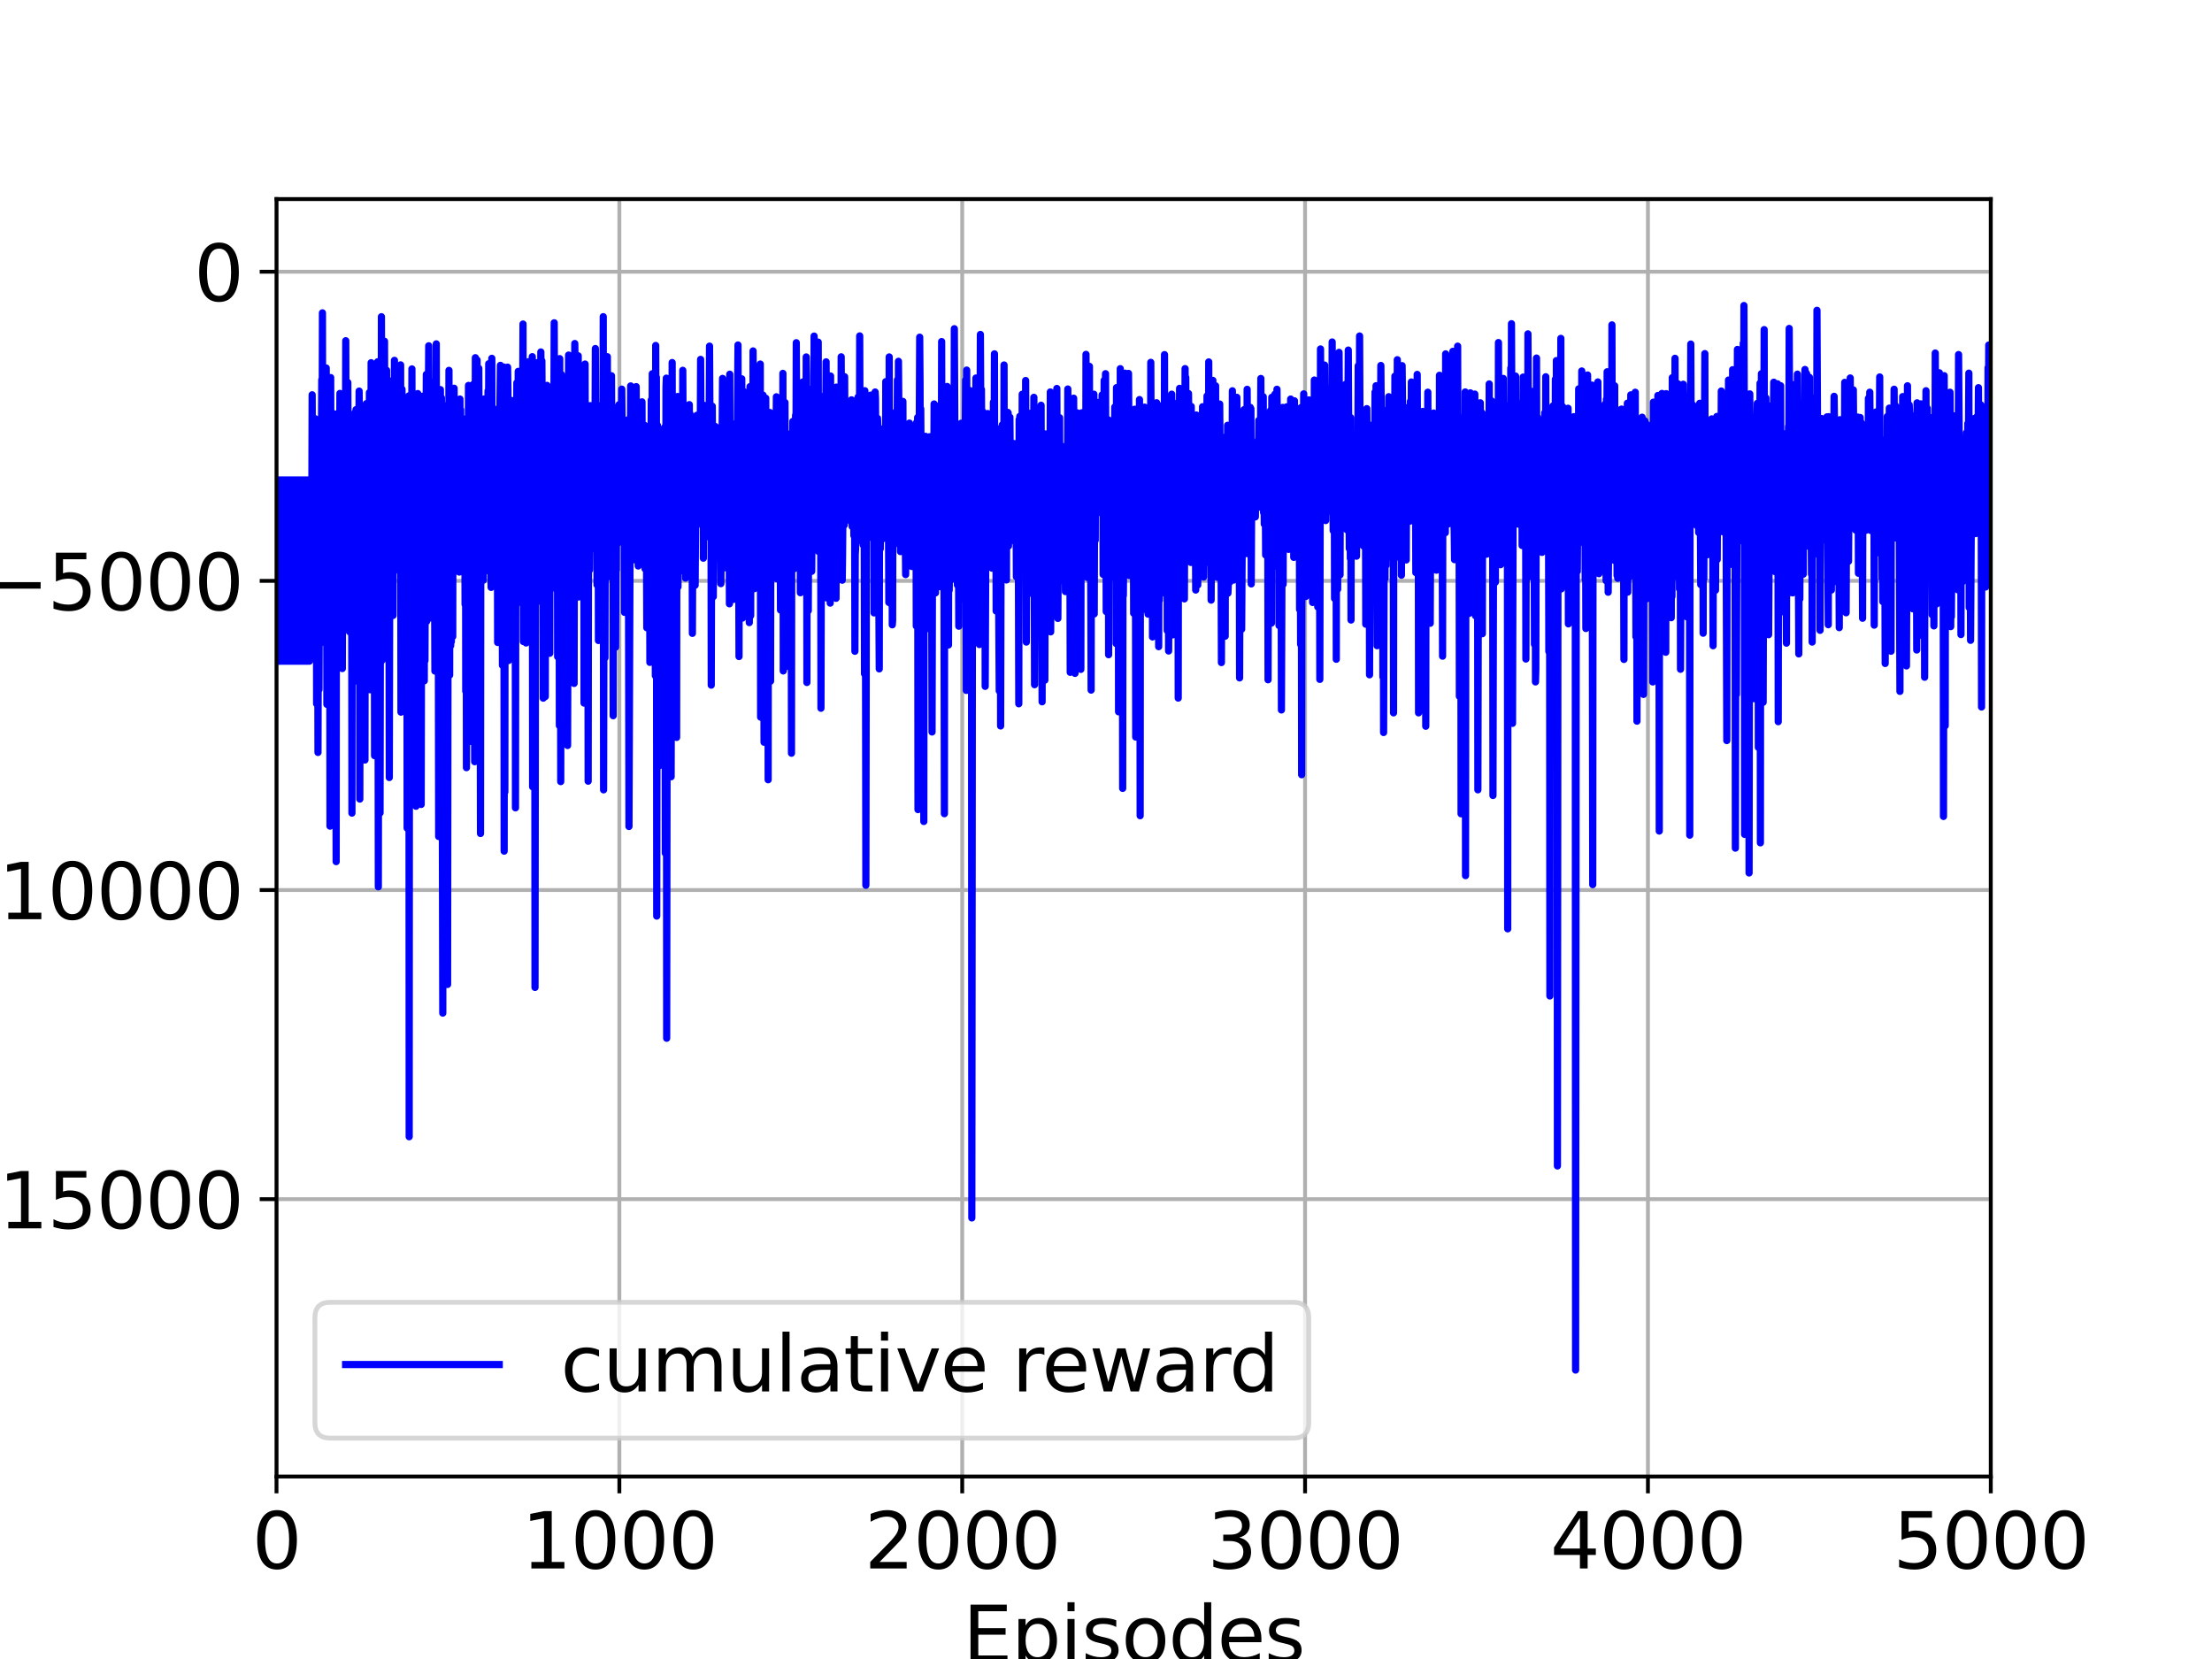 <?xml version="1.0" encoding="utf-8" standalone="no"?>
<!DOCTYPE svg PUBLIC "-//W3C//DTD SVG 1.1//EN"
  "http://www.w3.org/Graphics/SVG/1.1/DTD/svg11.dtd">
<svg height="345.6pt" version="1.1" viewBox="0 0 460.8 345.6" width="460.8pt" xmlns="http://www.w3.org/2000/svg" xmlns:xlink="http://www.w3.org/1999/xlink">
 <defs>
  <style type="text/css">*{stroke-linecap:butt;stroke-linejoin:round;}</style>
 </defs>
 <g id="figure_1">
  <g id="patch_1">
   <path d="M 0 345.6 
L 460.8 345.6 
L 460.8 0 
L 0 0 
z
" style="fill:#ffffff;"/>
  </g>
  <g id="axes_1">
   <g id="patch_2">
    <path d="M 57.6 307.584 
L 414.72 307.584 
L 414.72 41.472 
L 57.6 41.472 
z
" style="fill:#ffffff;"/>
   </g>
   <g id="matplotlib.axis_1">
    <g id="xtick_1">
     <g id="line2d_1">
      <path clip-path="url(#peb9632bdb9)" d="M 57.6 307.584 
L 57.6 41.472 
" style="fill:none;stroke:#b0b0b0;stroke-linecap:square;stroke-width:0.8;"/>
     </g>
     <g id="line2d_2">
      <defs>
       <path d="M 0 0 
L 0 3.5 
" id="m8de0b116c9" style="stroke:#000000;stroke-width:0.8;"/>
      </defs>
      <g>
       <use style="stroke:#000000;stroke-width:0.8;" x="57.6" xlink:href="#m8de0b116c9" y="307.584"/>
      </g>
     </g>
     <g id="text_1">
      <!-- 0 -->
      <g transform="translate(52.51 326.741)scale(0.16 -0.16)">
       <defs>
        <path d="M 2034 4250 
Q 1547 4250 1301 3770 
Q 1056 3291 1056 2328 
Q 1056 1369 1301 889 
Q 1547 409 2034 409 
Q 2525 409 2770 889 
Q 3016 1369 3016 2328 
Q 3016 3291 2770 3770 
Q 2525 4250 2034 4250 
z
M 2034 4750 
Q 2819 4750 3233 4129 
Q 3647 3509 3647 2328 
Q 3647 1150 3233 529 
Q 2819 -91 2034 -91 
Q 1250 -91 836 529 
Q 422 1150 422 2328 
Q 422 3509 836 4129 
Q 1250 4750 2034 4750 
z
" id="DejaVuSans-30" transform="scale(0.016)"/>
       </defs>
       <use xlink:href="#DejaVuSans-30"/>
      </g>
     </g>
    </g>
    <g id="xtick_2">
     <g id="line2d_3">
      <path clip-path="url(#peb9632bdb9)" d="M 129.024 307.584 
L 129.024 41.472 
" style="fill:none;stroke:#b0b0b0;stroke-linecap:square;stroke-width:0.8;"/>
     </g>
     <g id="line2d_4">
      <g>
       <use style="stroke:#000000;stroke-width:0.8;" x="129.024" xlink:href="#m8de0b116c9" y="307.584"/>
      </g>
     </g>
     <g id="text_2">
      <!-- 1000 -->
      <g transform="translate(108.664 326.741)scale(0.16 -0.16)">
       <defs>
        <path d="M 794 531 
L 1825 531 
L 1825 4091 
L 703 3866 
L 703 4441 
L 1819 4666 
L 2450 4666 
L 2450 531 
L 3481 531 
L 3481 0 
L 794 0 
L 794 531 
z
" id="DejaVuSans-31" transform="scale(0.016)"/>
       </defs>
       <use xlink:href="#DejaVuSans-31"/>
       <use x="63.623" xlink:href="#DejaVuSans-30"/>
       <use x="127.246" xlink:href="#DejaVuSans-30"/>
       <use x="190.869" xlink:href="#DejaVuSans-30"/>
      </g>
     </g>
    </g>
    <g id="xtick_3">
     <g id="line2d_5">
      <path clip-path="url(#peb9632bdb9)" d="M 200.448 307.584 
L 200.448 41.472 
" style="fill:none;stroke:#b0b0b0;stroke-linecap:square;stroke-width:0.8;"/>
     </g>
     <g id="line2d_6">
      <g>
       <use style="stroke:#000000;stroke-width:0.8;" x="200.448" xlink:href="#m8de0b116c9" y="307.584"/>
      </g>
     </g>
     <g id="text_3">
      <!-- 2000 -->
      <g transform="translate(180.088 326.741)scale(0.16 -0.16)">
       <defs>
        <path d="M 1228 531 
L 3431 531 
L 3431 0 
L 469 0 
L 469 531 
Q 828 903 1448 1529 
Q 2069 2156 2228 2338 
Q 2531 2678 2651 2914 
Q 2772 3150 2772 3378 
Q 2772 3750 2511 3984 
Q 2250 4219 1831 4219 
Q 1534 4219 1204 4116 
Q 875 4013 500 3803 
L 500 4441 
Q 881 4594 1212 4672 
Q 1544 4750 1819 4750 
Q 2544 4750 2975 4387 
Q 3406 4025 3406 3419 
Q 3406 3131 3298 2873 
Q 3191 2616 2906 2266 
Q 2828 2175 2409 1742 
Q 1991 1309 1228 531 
z
" id="DejaVuSans-32" transform="scale(0.016)"/>
       </defs>
       <use xlink:href="#DejaVuSans-32"/>
       <use x="63.623" xlink:href="#DejaVuSans-30"/>
       <use x="127.246" xlink:href="#DejaVuSans-30"/>
       <use x="190.869" xlink:href="#DejaVuSans-30"/>
      </g>
     </g>
    </g>
    <g id="xtick_4">
     <g id="line2d_7">
      <path clip-path="url(#peb9632bdb9)" d="M 271.872 307.584 
L 271.872 41.472 
" style="fill:none;stroke:#b0b0b0;stroke-linecap:square;stroke-width:0.8;"/>
     </g>
     <g id="line2d_8">
      <g>
       <use style="stroke:#000000;stroke-width:0.8;" x="271.872" xlink:href="#m8de0b116c9" y="307.584"/>
      </g>
     </g>
     <g id="text_4">
      <!-- 3000 -->
      <g transform="translate(251.512 326.741)scale(0.16 -0.16)">
       <defs>
        <path d="M 2597 2516 
Q 3050 2419 3304 2112 
Q 3559 1806 3559 1356 
Q 3559 666 3084 287 
Q 2609 -91 1734 -91 
Q 1441 -91 1130 -33 
Q 819 25 488 141 
L 488 750 
Q 750 597 1062 519 
Q 1375 441 1716 441 
Q 2309 441 2620 675 
Q 2931 909 2931 1356 
Q 2931 1769 2642 2001 
Q 2353 2234 1838 2234 
L 1294 2234 
L 1294 2753 
L 1863 2753 
Q 2328 2753 2575 2939 
Q 2822 3125 2822 3475 
Q 2822 3834 2567 4026 
Q 2313 4219 1838 4219 
Q 1578 4219 1281 4162 
Q 984 4106 628 3988 
L 628 4550 
Q 988 4650 1302 4700 
Q 1616 4750 1894 4750 
Q 2613 4750 3031 4423 
Q 3450 4097 3450 3541 
Q 3450 3153 3228 2886 
Q 3006 2619 2597 2516 
z
" id="DejaVuSans-33" transform="scale(0.016)"/>
       </defs>
       <use xlink:href="#DejaVuSans-33"/>
       <use x="63.623" xlink:href="#DejaVuSans-30"/>
       <use x="127.246" xlink:href="#DejaVuSans-30"/>
       <use x="190.869" xlink:href="#DejaVuSans-30"/>
      </g>
     </g>
    </g>
    <g id="xtick_5">
     <g id="line2d_9">
      <path clip-path="url(#peb9632bdb9)" d="M 343.296 307.584 
L 343.296 41.472 
" style="fill:none;stroke:#b0b0b0;stroke-linecap:square;stroke-width:0.8;"/>
     </g>
     <g id="line2d_10">
      <g>
       <use style="stroke:#000000;stroke-width:0.8;" x="343.296" xlink:href="#m8de0b116c9" y="307.584"/>
      </g>
     </g>
     <g id="text_5">
      <!-- 4000 -->
      <g transform="translate(322.936 326.741)scale(0.16 -0.16)">
       <defs>
        <path d="M 2419 4116 
L 825 1625 
L 2419 1625 
L 2419 4116 
z
M 2253 4666 
L 3047 4666 
L 3047 1625 
L 3713 1625 
L 3713 1100 
L 3047 1100 
L 3047 0 
L 2419 0 
L 2419 1100 
L 313 1100 
L 313 1709 
L 2253 4666 
z
" id="DejaVuSans-34" transform="scale(0.016)"/>
       </defs>
       <use xlink:href="#DejaVuSans-34"/>
       <use x="63.623" xlink:href="#DejaVuSans-30"/>
       <use x="127.246" xlink:href="#DejaVuSans-30"/>
       <use x="190.869" xlink:href="#DejaVuSans-30"/>
      </g>
     </g>
    </g>
    <g id="xtick_6">
     <g id="line2d_11">
      <path clip-path="url(#peb9632bdb9)" d="M 414.72 307.584 
L 414.72 41.472 
" style="fill:none;stroke:#b0b0b0;stroke-linecap:square;stroke-width:0.8;"/>
     </g>
     <g id="line2d_12">
      <g>
       <use style="stroke:#000000;stroke-width:0.8;" x="414.72" xlink:href="#m8de0b116c9" y="307.584"/>
      </g>
     </g>
     <g id="text_6">
      <!-- 5000 -->
      <g transform="translate(394.36 326.741)scale(0.16 -0.16)">
       <defs>
        <path d="M 691 4666 
L 3169 4666 
L 3169 4134 
L 1269 4134 
L 1269 2991 
Q 1406 3038 1543 3061 
Q 1681 3084 1819 3084 
Q 2600 3084 3056 2656 
Q 3513 2228 3513 1497 
Q 3513 744 3044 326 
Q 2575 -91 1722 -91 
Q 1428 -91 1123 -41 
Q 819 9 494 109 
L 494 744 
Q 775 591 1075 516 
Q 1375 441 1709 441 
Q 2250 441 2565 725 
Q 2881 1009 2881 1497 
Q 2881 1984 2565 2268 
Q 2250 2553 1709 2553 
Q 1456 2553 1204 2497 
Q 953 2441 691 2322 
L 691 4666 
z
" id="DejaVuSans-35" transform="scale(0.016)"/>
       </defs>
       <use xlink:href="#DejaVuSans-35"/>
       <use x="63.623" xlink:href="#DejaVuSans-30"/>
       <use x="127.246" xlink:href="#DejaVuSans-30"/>
       <use x="190.869" xlink:href="#DejaVuSans-30"/>
      </g>
     </g>
    </g>
    <g id="text_7">
     <!-- Episodes -->
     <g transform="translate(200.572 346.226)scale(0.16 -0.16)">
      <defs>
       <path d="M 628 4666 
L 3578 4666 
L 3578 4134 
L 1259 4134 
L 1259 2753 
L 3481 2753 
L 3481 2222 
L 1259 2222 
L 1259 531 
L 3634 531 
L 3634 0 
L 628 0 
L 628 4666 
z
" id="DejaVuSans-45" transform="scale(0.016)"/>
       <path d="M 1159 525 
L 1159 -1331 
L 581 -1331 
L 581 3500 
L 1159 3500 
L 1159 2969 
Q 1341 3281 1617 3432 
Q 1894 3584 2278 3584 
Q 2916 3584 3314 3078 
Q 3713 2572 3713 1747 
Q 3713 922 3314 415 
Q 2916 -91 2278 -91 
Q 1894 -91 1617 61 
Q 1341 213 1159 525 
z
M 3116 1747 
Q 3116 2381 2855 2742 
Q 2594 3103 2138 3103 
Q 1681 3103 1420 2742 
Q 1159 2381 1159 1747 
Q 1159 1113 1420 752 
Q 1681 391 2138 391 
Q 2594 391 2855 752 
Q 3116 1113 3116 1747 
z
" id="DejaVuSans-70" transform="scale(0.016)"/>
       <path d="M 603 3500 
L 1178 3500 
L 1178 0 
L 603 0 
L 603 3500 
z
M 603 4863 
L 1178 4863 
L 1178 4134 
L 603 4134 
L 603 4863 
z
" id="DejaVuSans-69" transform="scale(0.016)"/>
       <path d="M 2834 3397 
L 2834 2853 
Q 2591 2978 2328 3040 
Q 2066 3103 1784 3103 
Q 1356 3103 1142 2972 
Q 928 2841 928 2578 
Q 928 2378 1081 2264 
Q 1234 2150 1697 2047 
L 1894 2003 
Q 2506 1872 2764 1633 
Q 3022 1394 3022 966 
Q 3022 478 2636 193 
Q 2250 -91 1575 -91 
Q 1294 -91 989 -36 
Q 684 19 347 128 
L 347 722 
Q 666 556 975 473 
Q 1284 391 1588 391 
Q 1994 391 2212 530 
Q 2431 669 2431 922 
Q 2431 1156 2273 1281 
Q 2116 1406 1581 1522 
L 1381 1569 
Q 847 1681 609 1914 
Q 372 2147 372 2553 
Q 372 3047 722 3315 
Q 1072 3584 1716 3584 
Q 2034 3584 2315 3537 
Q 2597 3491 2834 3397 
z
" id="DejaVuSans-73" transform="scale(0.016)"/>
       <path d="M 1959 3097 
Q 1497 3097 1228 2736 
Q 959 2375 959 1747 
Q 959 1119 1226 758 
Q 1494 397 1959 397 
Q 2419 397 2687 759 
Q 2956 1122 2956 1747 
Q 2956 2369 2687 2733 
Q 2419 3097 1959 3097 
z
M 1959 3584 
Q 2709 3584 3137 3096 
Q 3566 2609 3566 1747 
Q 3566 888 3137 398 
Q 2709 -91 1959 -91 
Q 1206 -91 779 398 
Q 353 888 353 1747 
Q 353 2609 779 3096 
Q 1206 3584 1959 3584 
z
" id="DejaVuSans-6f" transform="scale(0.016)"/>
       <path d="M 2906 2969 
L 2906 4863 
L 3481 4863 
L 3481 0 
L 2906 0 
L 2906 525 
Q 2725 213 2448 61 
Q 2172 -91 1784 -91 
Q 1150 -91 751 415 
Q 353 922 353 1747 
Q 353 2572 751 3078 
Q 1150 3584 1784 3584 
Q 2172 3584 2448 3432 
Q 2725 3281 2906 2969 
z
M 947 1747 
Q 947 1113 1208 752 
Q 1469 391 1925 391 
Q 2381 391 2643 752 
Q 2906 1113 2906 1747 
Q 2906 2381 2643 2742 
Q 2381 3103 1925 3103 
Q 1469 3103 1208 2742 
Q 947 2381 947 1747 
z
" id="DejaVuSans-64" transform="scale(0.016)"/>
       <path d="M 3597 1894 
L 3597 1613 
L 953 1613 
Q 991 1019 1311 708 
Q 1631 397 2203 397 
Q 2534 397 2845 478 
Q 3156 559 3463 722 
L 3463 178 
Q 3153 47 2828 -22 
Q 2503 -91 2169 -91 
Q 1331 -91 842 396 
Q 353 884 353 1716 
Q 353 2575 817 3079 
Q 1281 3584 2069 3584 
Q 2775 3584 3186 3129 
Q 3597 2675 3597 1894 
z
M 3022 2063 
Q 3016 2534 2758 2815 
Q 2500 3097 2075 3097 
Q 1594 3097 1305 2825 
Q 1016 2553 972 2059 
L 3022 2063 
z
" id="DejaVuSans-65" transform="scale(0.016)"/>
      </defs>
      <use xlink:href="#DejaVuSans-45"/>
      <use x="63.184" xlink:href="#DejaVuSans-70"/>
      <use x="126.66" xlink:href="#DejaVuSans-69"/>
      <use x="154.443" xlink:href="#DejaVuSans-73"/>
      <use x="206.543" xlink:href="#DejaVuSans-6f"/>
      <use x="267.725" xlink:href="#DejaVuSans-64"/>
      <use x="331.201" xlink:href="#DejaVuSans-65"/>
      <use x="392.725" xlink:href="#DejaVuSans-73"/>
     </g>
    </g>
   </g>
   <g id="matplotlib.axis_2">
    <g id="ytick_1">
     <g id="line2d_13">
      <path clip-path="url(#peb9632bdb9)" d="M 57.6 249.808 
L 414.72 249.808 
" style="fill:none;stroke:#b0b0b0;stroke-linecap:square;stroke-width:0.8;"/>
     </g>
     <g id="line2d_14">
      <defs>
       <path d="M 0 0 
L -3.5 0 
" id="me651fed252" style="stroke:#000000;stroke-width:0.8;"/>
      </defs>
      <g>
       <use style="stroke:#000000;stroke-width:0.8;" x="57.6" xlink:href="#me651fed252" y="249.808"/>
      </g>
     </g>
     <g id="text_8">
      <!-- −15000 -->
      <g transform="translate(-13.707 255.887)scale(0.16 -0.16)">
       <defs>
        <path d="M 678 2272 
L 4684 2272 
L 4684 1741 
L 678 1741 
L 678 2272 
z
" id="DejaVuSans-2212" transform="scale(0.016)"/>
       </defs>
       <use xlink:href="#DejaVuSans-2212"/>
       <use x="83.789" xlink:href="#DejaVuSans-31"/>
       <use x="147.412" xlink:href="#DejaVuSans-35"/>
       <use x="211.035" xlink:href="#DejaVuSans-30"/>
       <use x="274.658" xlink:href="#DejaVuSans-30"/>
       <use x="338.281" xlink:href="#DejaVuSans-30"/>
      </g>
     </g>
    </g>
    <g id="ytick_2">
     <g id="line2d_15">
      <path clip-path="url(#peb9632bdb9)" d="M 57.6 185.407 
L 414.72 185.407 
" style="fill:none;stroke:#b0b0b0;stroke-linecap:square;stroke-width:0.8;"/>
     </g>
     <g id="line2d_16">
      <g>
       <use style="stroke:#000000;stroke-width:0.8;" x="57.6" xlink:href="#me651fed252" y="185.407"/>
      </g>
     </g>
     <g id="text_9">
      <!-- −10000 -->
      <g transform="translate(-13.707 191.486)scale(0.16 -0.16)">
       <use xlink:href="#DejaVuSans-2212"/>
       <use x="83.789" xlink:href="#DejaVuSans-31"/>
       <use x="147.412" xlink:href="#DejaVuSans-30"/>
       <use x="211.035" xlink:href="#DejaVuSans-30"/>
       <use x="274.658" xlink:href="#DejaVuSans-30"/>
       <use x="338.281" xlink:href="#DejaVuSans-30"/>
      </g>
     </g>
    </g>
    <g id="ytick_3">
     <g id="line2d_17">
      <path clip-path="url(#peb9632bdb9)" d="M 57.6 121.006 
L 414.72 121.006 
" style="fill:none;stroke:#b0b0b0;stroke-linecap:square;stroke-width:0.8;"/>
     </g>
     <g id="line2d_18">
      <g>
       <use style="stroke:#000000;stroke-width:0.8;" x="57.6" xlink:href="#me651fed252" y="121.006"/>
      </g>
     </g>
     <g id="text_10">
      <!-- −5000 -->
      <g transform="translate(-3.527 127.084)scale(0.16 -0.16)">
       <use xlink:href="#DejaVuSans-2212"/>
       <use x="83.789" xlink:href="#DejaVuSans-35"/>
       <use x="147.412" xlink:href="#DejaVuSans-30"/>
       <use x="211.035" xlink:href="#DejaVuSans-30"/>
       <use x="274.658" xlink:href="#DejaVuSans-30"/>
      </g>
     </g>
    </g>
    <g id="ytick_4">
     <g id="line2d_19">
      <path clip-path="url(#peb9632bdb9)" d="M 57.6 56.604 
L 414.72 56.604 
" style="fill:none;stroke:#b0b0b0;stroke-linecap:square;stroke-width:0.8;"/>
     </g>
     <g id="line2d_20">
      <g>
       <use style="stroke:#000000;stroke-width:0.8;" x="57.6" xlink:href="#me651fed252" y="56.604"/>
      </g>
     </g>
     <g id="text_11">
      <!-- 0 -->
      <g transform="translate(40.42 62.683)scale(0.16 -0.16)">
       <use xlink:href="#DejaVuSans-30"/>
      </g>
     </g>
    </g>
    <g id="text_12">
     <!-- Cumulative Reward -->
     <g transform="translate(-21.035 252.524)rotate(-90)scale(0.16 -0.16)">
      <defs>
       <path d="M 4122 4306 
L 4122 3641 
Q 3803 3938 3442 4084 
Q 3081 4231 2675 4231 
Q 1875 4231 1450 3742 
Q 1025 3253 1025 2328 
Q 1025 1406 1450 917 
Q 1875 428 2675 428 
Q 3081 428 3442 575 
Q 3803 722 4122 1019 
L 4122 359 
Q 3791 134 3420 21 
Q 3050 -91 2638 -91 
Q 1578 -91 968 557 
Q 359 1206 359 2328 
Q 359 3453 968 4101 
Q 1578 4750 2638 4750 
Q 3056 4750 3426 4639 
Q 3797 4528 4122 4306 
z
" id="DejaVuSans-43" transform="scale(0.016)"/>
       <path d="M 544 1381 
L 544 3500 
L 1119 3500 
L 1119 1403 
Q 1119 906 1312 657 
Q 1506 409 1894 409 
Q 2359 409 2629 706 
Q 2900 1003 2900 1516 
L 2900 3500 
L 3475 3500 
L 3475 0 
L 2900 0 
L 2900 538 
Q 2691 219 2414 64 
Q 2138 -91 1772 -91 
Q 1169 -91 856 284 
Q 544 659 544 1381 
z
M 1991 3584 
L 1991 3584 
z
" id="DejaVuSans-75" transform="scale(0.016)"/>
       <path d="M 3328 2828 
Q 3544 3216 3844 3400 
Q 4144 3584 4550 3584 
Q 5097 3584 5394 3201 
Q 5691 2819 5691 2113 
L 5691 0 
L 5113 0 
L 5113 2094 
Q 5113 2597 4934 2840 
Q 4756 3084 4391 3084 
Q 3944 3084 3684 2787 
Q 3425 2491 3425 1978 
L 3425 0 
L 2847 0 
L 2847 2094 
Q 2847 2600 2669 2842 
Q 2491 3084 2119 3084 
Q 1678 3084 1418 2786 
Q 1159 2488 1159 1978 
L 1159 0 
L 581 0 
L 581 3500 
L 1159 3500 
L 1159 2956 
Q 1356 3278 1631 3431 
Q 1906 3584 2284 3584 
Q 2666 3584 2933 3390 
Q 3200 3197 3328 2828 
z
" id="DejaVuSans-6d" transform="scale(0.016)"/>
       <path d="M 603 4863 
L 1178 4863 
L 1178 0 
L 603 0 
L 603 4863 
z
" id="DejaVuSans-6c" transform="scale(0.016)"/>
       <path d="M 2194 1759 
Q 1497 1759 1228 1600 
Q 959 1441 959 1056 
Q 959 750 1161 570 
Q 1363 391 1709 391 
Q 2188 391 2477 730 
Q 2766 1069 2766 1631 
L 2766 1759 
L 2194 1759 
z
M 3341 1997 
L 3341 0 
L 2766 0 
L 2766 531 
Q 2569 213 2275 61 
Q 1981 -91 1556 -91 
Q 1019 -91 701 211 
Q 384 513 384 1019 
Q 384 1609 779 1909 
Q 1175 2209 1959 2209 
L 2766 2209 
L 2766 2266 
Q 2766 2663 2505 2880 
Q 2244 3097 1772 3097 
Q 1472 3097 1187 3025 
Q 903 2953 641 2809 
L 641 3341 
Q 956 3463 1253 3523 
Q 1550 3584 1831 3584 
Q 2591 3584 2966 3190 
Q 3341 2797 3341 1997 
z
" id="DejaVuSans-61" transform="scale(0.016)"/>
       <path d="M 1172 4494 
L 1172 3500 
L 2356 3500 
L 2356 3053 
L 1172 3053 
L 1172 1153 
Q 1172 725 1289 603 
Q 1406 481 1766 481 
L 2356 481 
L 2356 0 
L 1766 0 
Q 1100 0 847 248 
Q 594 497 594 1153 
L 594 3053 
L 172 3053 
L 172 3500 
L 594 3500 
L 594 4494 
L 1172 4494 
z
" id="DejaVuSans-74" transform="scale(0.016)"/>
       <path d="M 191 3500 
L 800 3500 
L 1894 563 
L 2988 3500 
L 3597 3500 
L 2284 0 
L 1503 0 
L 191 3500 
z
" id="DejaVuSans-76" transform="scale(0.016)"/>
       <path id="DejaVuSans-20" transform="scale(0.016)"/>
       <path d="M 2841 2188 
Q 3044 2119 3236 1894 
Q 3428 1669 3622 1275 
L 4263 0 
L 3584 0 
L 2988 1197 
Q 2756 1666 2539 1819 
Q 2322 1972 1947 1972 
L 1259 1972 
L 1259 0 
L 628 0 
L 628 4666 
L 2053 4666 
Q 2853 4666 3247 4331 
Q 3641 3997 3641 3322 
Q 3641 2881 3436 2590 
Q 3231 2300 2841 2188 
z
M 1259 4147 
L 1259 2491 
L 2053 2491 
Q 2509 2491 2742 2702 
Q 2975 2913 2975 3322 
Q 2975 3731 2742 3939 
Q 2509 4147 2053 4147 
L 1259 4147 
z
" id="DejaVuSans-52" transform="scale(0.016)"/>
       <path d="M 269 3500 
L 844 3500 
L 1563 769 
L 2278 3500 
L 2956 3500 
L 3675 769 
L 4391 3500 
L 4966 3500 
L 4050 0 
L 3372 0 
L 2619 2869 
L 1863 0 
L 1184 0 
L 269 3500 
z
" id="DejaVuSans-77" transform="scale(0.016)"/>
       <path d="M 2631 2963 
Q 2534 3019 2420 3045 
Q 2306 3072 2169 3072 
Q 1681 3072 1420 2755 
Q 1159 2438 1159 1844 
L 1159 0 
L 581 0 
L 581 3500 
L 1159 3500 
L 1159 2956 
Q 1341 3275 1631 3429 
Q 1922 3584 2338 3584 
Q 2397 3584 2469 3576 
Q 2541 3569 2628 3553 
L 2631 2963 
z
" id="DejaVuSans-72" transform="scale(0.016)"/>
      </defs>
      <use xlink:href="#DejaVuSans-43"/>
      <use x="69.824" xlink:href="#DejaVuSans-75"/>
      <use x="133.203" xlink:href="#DejaVuSans-6d"/>
      <use x="230.615" xlink:href="#DejaVuSans-75"/>
      <use x="293.994" xlink:href="#DejaVuSans-6c"/>
      <use x="321.777" xlink:href="#DejaVuSans-61"/>
      <use x="383.057" xlink:href="#DejaVuSans-74"/>
      <use x="422.266" xlink:href="#DejaVuSans-69"/>
      <use x="450.049" xlink:href="#DejaVuSans-76"/>
      <use x="509.229" xlink:href="#DejaVuSans-65"/>
      <use x="570.752" xlink:href="#DejaVuSans-20"/>
      <use x="602.539" xlink:href="#DejaVuSans-52"/>
      <use x="667.521" xlink:href="#DejaVuSans-65"/>
      <use x="729.045" xlink:href="#DejaVuSans-77"/>
      <use x="810.832" xlink:href="#DejaVuSans-61"/>
      <use x="872.111" xlink:href="#DejaVuSans-72"/>
      <use x="911.475" xlink:href="#DejaVuSans-64"/>
     </g>
    </g>
   </g>
   <g id="line2d_21">
    <path clip-path="url(#peb9632bdb9)" d="M 57.6 137.744 
L 57.743 108.114 
L 57.814 99.978 
L 57.886 137.744 
L 58.029 108.114 
L 58.1 99.978 
L 58.171 137.744 
L 58.314 108.114 
L 58.386 99.978 
L 58.457 137.744 
L 58.6 108.114 
L 58.671 99.978 
L 58.743 137.744 
L 58.886 108.114 
L 58.957 99.978 
L 59.028 137.744 
L 59.171 108.114 
L 59.243 99.978 
L 59.314 137.744 
L 59.457 108.114 
L 59.528 99.978 
L 59.6 137.744 
L 59.743 108.114 
L 59.814 99.978 
L 59.886 137.744 
L 60.028 108.114 
L 60.1 99.978 
L 60.171 137.744 
L 60.314 108.114 
L 60.386 99.978 
L 60.457 137.744 
L 60.6 108.114 
L 60.671 99.978 
L 60.743 137.744 
L 60.886 108.114 
L 60.957 99.978 
L 61.028 137.744 
L 61.171 108.114 
L 61.243 99.978 
L 61.314 137.744 
L 61.457 108.114 
L 61.528 99.978 
L 61.6 137.744 
L 61.743 108.114 
L 61.814 99.978 
L 61.885 137.744 
L 62.028 108.114 
L 62.1 99.978 
L 62.171 137.744 
L 62.314 108.114 
L 62.385 99.978 
L 62.457 137.744 
L 62.6 108.114 
L 62.671 99.978 
L 62.743 137.744 
L 62.885 108.114 
L 62.957 99.978 
L 63.028 137.744 
L 63.171 108.114 
L 63.242 99.978 
L 63.314 137.744 
L 63.457 108.114 
L 63.528 99.978 
L 63.6 137.744 
L 63.742 108.114 
L 63.814 99.978 
L 63.885 137.744 
L 64.028 108.114 
L 64.1 99.978 
L 64.171 137.744 
L 64.314 108.114 
L 64.385 99.978 
L 64.457 137.744 
L 64.6 108.114 
L 64.671 99.978 
L 64.742 100.031 
L 64.814 104.582 
L 64.885 131.173 
L 65.028 82.24 
L 65.1 102.918 
L 65.171 96.9 
L 65.242 96.726 
L 65.314 109.183 
L 65.385 95.579 
L 65.457 115.402 
L 65.528 94.128 
L 65.599 98.076 
L 65.671 87.228 
L 65.814 98.868 
L 65.885 94.752 
L 65.957 146.614 
L 66.099 88 
L 66.242 156.747 
L 66.385 107.27 
L 66.457 143.665 
L 66.599 100.19 
L 66.671 109.166 
L 66.742 101.852 
L 66.814 120.532 
L 67.028 79.11 
L 67.099 95.036 
L 67.171 65.174 
L 67.242 116.95 
L 67.314 78.084 
L 67.528 133.828 
L 67.671 104.488 
L 67.742 105.329 
L 67.814 102.351 
L 67.956 76.659 
L 68.099 146.732 
L 68.242 105.021 
L 68.314 102.974 
L 68.385 88.014 
L 68.528 109.997 
L 68.599 93.681 
L 68.671 102.517 
L 68.742 172.097 
L 68.885 78.646 
L 68.956 105.315 
L 69.099 132.124 
L 69.171 106.652 
L 69.242 114.448 
L 69.385 99.455 
L 69.528 123.675 
L 69.599 93.327 
L 69.671 164.158 
L 69.742 86.231 
L 69.814 117.272 
L 69.885 123.775 
L 70.028 179.495 
L 70.099 92.159 
L 70.171 106.431 
L 70.242 112.472 
L 70.313 100.972 
L 70.385 101.642 
L 70.528 91.416 
L 70.599 126.085 
L 70.813 81.954 
L 70.885 104.786 
L 70.956 85.12 
L 71.028 105.125 
L 71.099 87.788 
L 71.171 98.751 
L 71.242 83.277 
L 71.313 139.274 
L 71.456 82.202 
L 71.671 114.425 
L 71.742 101.896 
L 71.813 129.847 
L 71.885 122.843 
L 72.028 70.977 
L 72.17 124.696 
L 72.313 81.553 
L 72.385 109.579 
L 72.456 79.671 
L 72.67 127.133 
L 72.742 92.076 
L 72.813 131.61 
L 72.956 105.604 
L 73.099 90.582 
L 73.17 102.552 
L 73.242 94.417 
L 73.313 169.386 
L 73.385 91 
L 73.456 109.427 
L 73.67 142.026 
L 73.742 106.203 
L 73.813 130.463 
L 73.885 119.865 
L 73.956 85.929 
L 74.028 91.052 
L 74.099 92.317 
L 74.17 85.328 
L 74.385 134.405 
L 74.527 86.776 
L 74.599 113.398 
L 74.813 81.468 
L 74.885 90.417 
L 74.956 166.464 
L 75.099 89.48 
L 75.242 125.557 
L 75.385 96.181 
L 75.456 104.375 
L 75.527 93.265 
L 75.742 109.85 
L 75.813 108.992 
L 75.885 90.317 
L 76.027 158.328 
L 76.099 100.971 
L 76.17 104.198 
L 76.242 130.069 
L 76.313 84.083 
L 76.385 113.993 
L 76.456 90.374 
L 76.527 108.074 
L 76.599 88.032 
L 76.67 139.974 
L 76.742 113.979 
L 76.813 125.325 
L 76.956 81.772 
L 77.027 93.317 
L 77.099 143.686 
L 77.17 109.4 
L 77.242 131.433 
L 77.313 75.557 
L 77.384 101.827 
L 77.456 119.706 
L 77.527 100.315 
L 77.599 102.007 
L 77.67 104.342 
L 77.742 103.547 
L 77.956 85.172 
L 78.027 157.423 
L 78.099 88.524 
L 78.17 93.991 
L 78.313 128.802 
L 78.456 88.992 
L 78.527 149.157 
L 78.67 75.362 
L 78.813 184.741 
L 78.956 85.01 
L 79.027 100.679 
L 79.099 87.281 
L 79.17 169.35 
L 79.313 87.672 
L 79.384 126.048 
L 79.456 65.974 
L 79.527 89.886 
L 79.599 137.544 
L 79.67 100.115 
L 79.741 102.022 
L 79.956 76.524 
L 80.027 102.11 
L 80.099 71.084 
L 80.241 112.257 
L 80.313 106.865 
L 80.384 132.743 
L 80.456 127.878 
L 80.527 77.13 
L 80.599 102.065 
L 80.67 125.794 
L 80.741 90.55 
L 80.813 106.813 
L 80.956 79.279 
L 81.098 161.977 
L 81.241 95.368 
L 81.384 85.185 
L 81.598 121.886 
L 81.67 86.15 
L 81.884 128.208 
L 81.956 89.892 
L 82.027 119.131 
L 82.098 103.571 
L 82.17 75.064 
L 82.241 113.284 
L 82.313 104.234 
L 82.384 118.38 
L 82.527 93.487 
L 82.598 106.592 
L 82.67 81.545 
L 82.741 116.145 
L 82.813 98.403 
L 82.884 104.954 
L 83.098 82.936 
L 83.241 103.453 
L 83.455 76.008 
L 83.527 148.353 
L 83.598 90.453 
L 83.67 128.63 
L 83.741 81.079 
L 83.813 92.195 
L 83.955 84.165 
L 84.027 121.16 
L 84.098 106.855 
L 84.17 97.64 
L 84.241 105.722 
L 84.313 137.931 
L 84.384 123.051 
L 84.455 97.687 
L 84.527 127.142 
L 84.598 117.4 
L 84.67 136.266 
L 84.741 84.857 
L 84.813 172.508 
L 84.884 136.736 
L 84.955 150.747 
L 85.098 92.3 
L 85.17 82.471 
L 85.241 236.804 
L 85.313 100.112 
L 85.384 110.846 
L 85.455 120.457 
L 85.527 97.029 
L 85.598 103.137 
L 85.67 128.682 
L 85.812 76.849 
L 85.884 119.633 
L 85.955 95.334 
L 86.027 111.057 
L 86.098 99.337 
L 86.17 114.883 
L 86.241 110.703 
L 86.312 107.416 
L 86.455 83.874 
L 86.67 167.961 
L 86.741 84.848 
L 86.812 101.774 
L 86.884 107.506 
L 86.955 102.019 
L 87.027 81.984 
L 87.098 122.271 
L 87.17 94.933 
L 87.241 97.259 
L 87.312 107.759 
L 87.384 90.865 
L 87.455 134.835 
L 87.527 93.37 
L 87.598 99.053 
L 87.67 87.485 
L 87.741 167.583 
L 87.884 93.92 
L 87.955 130.419 
L 88.027 82.541 
L 88.098 105.108 
L 88.241 98.009 
L 88.384 141.835 
L 88.455 87.05 
L 88.527 137.625 
L 88.598 119.701 
L 88.812 77.992 
L 88.884 129.44 
L 88.955 89.55 
L 89.027 110.04 
L 89.098 103.967 
L 89.312 72.034 
L 89.455 128.775 
L 89.527 84.755 
L 89.598 111.094 
L 89.741 79.622 
L 89.884 108.231 
L 90.026 94.837 
L 90.098 96.345 
L 90.169 104.903 
L 90.241 81.756 
L 90.312 88.998 
L 90.384 81.64 
L 90.598 139.792 
L 90.884 71.635 
L 90.955 129.925 
L 91.026 87.842 
L 91.098 134.664 
L 91.241 85.228 
L 91.384 174.258 
L 91.526 82.009 
L 91.669 125.026 
L 91.741 81.161 
L 91.812 117.033 
L 91.884 99.871 
L 91.955 82.864 
L 92.241 211.047 
L 92.383 84.46 
L 92.455 118.912 
L 92.526 117.511 
L 92.669 94.842 
L 92.741 104.36 
L 92.883 84.543 
L 92.955 89.199 
L 93.026 88.773 
L 93.241 205.083 
L 93.383 87.746 
L 93.455 125.248 
L 93.526 77.152 
L 93.669 140.636 
L 93.741 95.401 
L 93.812 102.28 
L 93.883 134.507 
L 93.955 91.174 
L 94.026 133.675 
L 94.241 81.623 
L 94.312 132.605 
L 94.383 90.463 
L 94.455 103.022 
L 94.526 99.989 
L 94.598 80.878 
L 94.669 104.351 
L 94.74 87.477 
L 94.812 110.273 
L 94.955 87.368 
L 95.026 115.539 
L 95.24 86.372 
L 95.312 103.391 
L 95.383 95.349 
L 95.455 103.407 
L 95.526 98.942 
L 95.598 90.894 
L 95.669 119.17 
L 95.812 83.128 
L 95.883 103.047 
L 95.955 85.327 
L 96.026 111.362 
L 96.169 88.451 
L 96.24 90.964 
L 96.312 111.767 
L 96.383 87.236 
L 96.455 96.313 
L 96.598 117.154 
L 96.669 107.025 
L 96.812 101.621 
L 96.883 125.914 
L 96.955 87.288 
L 97.026 143.999 
L 97.097 99.521 
L 97.169 159.916 
L 97.312 108.322 
L 97.383 113.885 
L 97.455 87.685 
L 97.526 112.749 
L 97.597 80.292 
L 97.669 85.385 
L 97.74 106.277 
L 97.883 89.601 
L 97.955 111.972 
L 98.026 81.669 
L 98.097 154.451 
L 98.169 88.577 
L 98.24 101.308 
L 98.383 122.104 
L 98.597 80.073 
L 98.669 99.871 
L 98.74 88.645 
L 98.883 158.675 
L 99.026 74.516 
L 99.097 108.295 
L 99.169 85.606 
L 99.24 92.483 
L 99.312 95.899 
L 99.383 75.003 
L 99.454 103.461 
L 99.526 82.723 
L 99.597 112.757 
L 99.74 76.727 
L 99.812 93.826 
L 99.883 86.23 
L 99.954 96.441 
L 100.097 173.638 
L 100.169 97.993 
L 100.24 101.638 
L 100.312 101.246 
L 100.383 89.765 
L 100.454 98.511 
L 100.597 83.801 
L 100.669 120.877 
L 100.74 108.571 
L 100.812 113.405 
L 100.883 83.107 
L 101.026 119.012 
L 101.097 86.904 
L 101.169 90.838 
L 101.24 110.979 
L 101.311 110.252 
L 101.383 88.58 
L 101.454 105.575 
L 101.669 81.396 
L 101.74 110.828 
L 101.811 75.772 
L 101.883 82.849 
L 101.954 112.554 
L 102.026 104.782 
L 102.097 103.148 
L 102.311 122.366 
L 102.454 74.647 
L 102.526 117.471 
L 102.597 99.371 
L 102.669 101.698 
L 102.811 94.665 
L 102.883 115.521 
L 102.954 91.488 
L 103.026 119.255 
L 103.24 87.483 
L 103.383 106.826 
L 103.454 98.918 
L 103.526 118.234 
L 103.597 94.158 
L 103.668 133.84 
L 103.811 86.24 
L 103.883 85.023 
L 104.026 95.327 
L 104.24 76.106 
L 104.383 103.778 
L 104.526 99.16 
L 104.668 138.599 
L 104.811 89.007 
L 104.883 113.055 
L 104.954 76.455 
L 105.026 177.309 
L 105.097 96.822 
L 105.168 164.991 
L 105.24 89.874 
L 105.311 99.435 
L 105.454 88.466 
L 105.668 117.443 
L 105.74 76.482 
L 105.811 81.202 
L 105.883 96.596 
L 105.954 137.601 
L 106.097 106.096 
L 106.168 100.202 
L 106.24 113.838 
L 106.311 104.716 
L 106.383 120.691 
L 106.597 83.429 
L 106.811 117.224 
L 106.954 87.23 
L 107.025 114.399 
L 107.097 89.571 
L 107.168 96.964 
L 107.24 108.88 
L 107.311 93.577 
L 107.383 168.286 
L 107.454 110.087 
L 107.525 125.968 
L 107.668 79.739 
L 107.74 90.049 
L 107.811 120.625 
L 107.954 77.361 
L 108.097 109.264 
L 108.168 107.221 
L 108.24 102.164 
L 108.311 103.799 
L 108.382 102.175 
L 108.454 79.267 
L 108.597 113.084 
L 108.74 81.477 
L 108.811 97.233 
L 108.954 67.503 
L 109.025 133.644 
L 109.097 113.647 
L 109.168 107.246 
L 109.24 81.047 
L 109.311 100.128 
L 109.382 95.573 
L 109.525 102.575 
L 109.597 133.945 
L 109.74 86.968 
L 109.811 109.41 
L 109.882 78.567 
L 109.954 119.26 
L 110.025 110.618 
L 110.097 75.341 
L 110.168 91.528 
L 110.239 123.042 
L 110.382 91.807 
L 110.454 98.037 
L 110.525 92.513 
L 110.597 116.2 
L 110.668 113.067 
L 110.739 118.176 
L 110.882 74.297 
L 110.954 163.905 
L 111.025 116.353 
L 111.097 119.299 
L 111.239 87.486 
L 111.382 101.362 
L 111.454 205.697 
L 111.597 90.607 
L 111.668 117.673 
L 111.811 75.553 
L 112.097 124.612 
L 112.168 99.518 
L 112.239 100.127 
L 112.382 125.21 
L 112.454 92.907 
L 112.525 98.9 
L 112.596 94.848 
L 112.668 73.315 
L 112.811 89.443 
L 112.882 75.179 
L 113.025 99.495 
L 113.096 100.169 
L 113.168 145.444 
L 113.239 94.184 
L 113.311 110.259 
L 113.382 125.956 
L 113.454 82.839 
L 113.596 145.113 
L 113.668 94.065 
L 113.739 105.903 
L 113.811 85.511 
L 113.882 95.797 
L 113.954 80.28 
L 114.025 87.625 
L 114.239 125.633 
L 114.311 91.783 
L 114.382 114.965 
L 114.454 93.949 
L 114.525 136.089 
L 114.596 82.374 
L 114.668 101.365 
L 114.739 111.779 
L 114.882 100.421 
L 114.953 103.024 
L 115.168 89.381 
L 115.311 106.204 
L 115.453 67.243 
L 115.596 110.365 
L 115.739 89.522 
L 115.811 111.324 
L 115.882 98.849 
L 116.025 122.92 
L 116.096 88.237 
L 116.168 136.804 
L 116.311 82.175 
L 116.382 95.736 
L 116.453 81.824 
L 116.525 151.153 
L 116.596 74.71 
L 116.668 105.208 
L 116.739 87.134 
L 116.81 162.823 
L 116.953 78.023 
L 117.096 85.014 
L 117.168 79.422 
L 117.31 106.521 
L 117.382 103.461 
L 117.453 87.203 
L 117.525 92.916 
L 117.596 100.344 
L 117.668 91.801 
L 117.739 93.341 
L 117.81 108.044 
L 117.882 86.658 
L 118.025 103.14 
L 118.096 91.302 
L 118.168 98.743 
L 118.239 155.3 
L 118.453 73.964 
L 118.668 112.718 
L 118.739 99.245 
L 118.81 132.927 
L 118.953 94.428 
L 119.096 122.795 
L 119.167 98.572 
L 119.239 110.856 
L 119.31 109.54 
L 119.382 104.548 
L 119.453 122.05 
L 119.525 94.85 
L 119.596 142.369 
L 119.739 71.561 
L 119.81 77.107 
L 119.882 81.644 
L 120.025 116.98 
L 120.167 87.395 
L 120.382 102.753 
L 120.453 74.118 
L 120.525 124.367 
L 120.596 109.86 
L 120.667 91.047 
L 120.739 103.445 
L 120.81 88.89 
L 120.882 95.275 
L 120.953 122.636 
L 121.025 92.558 
L 121.096 96.299 
L 121.167 108.887 
L 121.239 81.803 
L 121.31 105.55 
L 121.382 101.287 
L 121.453 81.27 
L 121.524 92.957 
L 121.596 89.758 
L 121.667 146.465 
L 121.739 90.321 
L 121.81 94.118 
L 121.882 75.835 
L 122.024 131.688 
L 122.096 97.43 
L 122.167 113.165 
L 122.239 112.028 
L 122.382 96.439 
L 122.453 104.788 
L 122.524 162.738 
L 122.596 107.455 
L 122.667 109.304 
L 122.739 93.545 
L 122.81 118.738 
L 122.953 84.505 
L 123.167 107.497 
L 123.31 94.526 
L 123.382 108.512 
L 123.453 100.569 
L 123.524 101.886 
L 123.667 105.444 
L 123.739 90.516 
L 123.881 107.748 
L 124.024 72.602 
L 124.167 114.544 
L 124.239 86.644 
L 124.381 121.834 
L 124.524 95.054 
L 124.596 103.776 
L 124.667 133.425 
L 124.739 122.29 
L 124.81 96.024 
L 124.881 111.348 
L 124.953 98.468 
L 125.024 109.799 
L 125.096 86.257 
L 125.167 104.354 
L 125.239 95.775 
L 125.31 84.378 
L 125.381 92.02 
L 125.453 91.712 
L 125.524 120.877 
L 125.667 65.968 
L 125.738 164.541 
L 125.881 96.329 
L 125.953 102.747 
L 126.024 137.04 
L 126.096 101.422 
L 126.167 111.466 
L 126.31 81.421 
L 126.381 99.949 
L 126.524 74.305 
L 126.667 120.132 
L 126.738 108.047 
L 126.81 102.054 
L 126.881 106.343 
L 127.024 90.911 
L 127.096 94.419 
L 127.167 82.419 
L 127.238 85.011 
L 127.31 101.641 
L 127.381 78.269 
L 127.524 105.186 
L 127.596 84.663 
L 127.667 102.54 
L 127.738 149.099 
L 127.81 87.156 
L 127.881 121.346 
L 128.024 95.041 
L 128.095 104.443 
L 128.167 93.325 
L 128.238 134.812 
L 128.31 117.302 
L 128.381 118.735 
L 128.453 84.919 
L 128.524 91.822 
L 128.667 113.173 
L 128.81 94.654 
L 128.881 93.625 
L 128.953 84.305 
L 129.024 103.156 
L 129.095 94.544 
L 129.167 94.277 
L 129.238 96.141 
L 129.31 103.104 
L 129.381 85.671 
L 129.453 92.13 
L 129.524 81.065 
L 129.738 103.021 
L 129.81 105.081 
L 129.881 103.764 
L 129.953 108.513 
L 130.024 94.111 
L 130.095 127.566 
L 130.238 104.773 
L 130.452 88.754 
L 130.524 94.796 
L 130.595 116.009 
L 130.667 112.369 
L 130.81 87.443 
L 130.881 95.044 
L 131.024 172.172 
L 131.381 80.394 
L 131.452 100.108 
L 131.524 90.383 
L 131.595 98.268 
L 131.667 91.821 
L 131.738 102.093 
L 131.81 90.687 
L 131.881 95.854 
L 131.952 88.535 
L 132.095 104.961 
L 132.167 81.299 
L 132.31 114.609 
L 132.381 96.597 
L 132.452 116.702 
L 132.524 80.54 
L 132.667 107.798 
L 132.738 109.569 
L 132.809 95.452 
L 132.952 117.902 
L 133.024 88.986 
L 133.095 97.403 
L 133.238 103.513 
L 133.381 92.931 
L 133.452 102.196 
L 133.524 92.935 
L 133.595 94.758 
L 133.667 106.767 
L 133.738 83.709 
L 133.809 104.614 
L 133.881 94.948 
L 133.952 108.069 
L 134.024 97.075 
L 134.095 105.779 
L 134.167 88.784 
L 134.238 92.607 
L 134.309 88.616 
L 134.381 118.499 
L 134.452 113.636 
L 134.595 91.331 
L 134.738 130.773 
L 134.881 91.295 
L 134.952 103.067 
L 135.024 99.389 
L 135.095 99.022 
L 135.238 115.202 
L 135.309 93.68 
L 135.381 137.986 
L 135.452 115.933 
L 135.524 91.96 
L 135.595 104.71 
L 135.666 83.336 
L 135.738 85.467 
L 135.809 96.117 
L 135.881 77.856 
L 136.024 119.811 
L 136.095 86.815 
L 136.166 106.835 
L 136.309 84.085 
L 136.524 140.764 
L 136.595 71.964 
L 136.666 92.668 
L 136.738 78.602 
L 136.809 190.841 
L 136.952 88.586 
L 137.023 99.031 
L 137.095 89.219 
L 137.309 159.538 
L 137.381 96.209 
L 137.452 107.846 
L 137.523 103.665 
L 137.595 90.815 
L 137.666 97.087 
L 137.738 106.927 
L 137.881 91.389 
L 137.952 142.054 
L 138.166 90.422 
L 138.309 124.307 
L 138.452 89.021 
L 138.523 97.499 
L 138.595 177.727 
L 138.738 80.751 
L 138.809 78.77 
L 138.881 216.286 
L 139.023 105.636 
L 139.095 108.887 
L 139.166 90.723 
L 139.238 118.54 
L 139.309 104.429 
L 139.38 104.948 
L 139.595 92.301 
L 139.809 161.817 
L 140.023 75.522 
L 140.095 115.507 
L 140.166 102.968 
L 140.238 106.883 
L 140.523 85.079 
L 140.595 89.592 
L 140.738 122.517 
L 140.809 120.961 
L 140.88 104.699 
L 140.952 153.621 
L 141.023 84.654 
L 141.095 89.532 
L 141.166 82.597 
L 141.238 122.263 
L 141.309 83.193 
L 141.38 106.417 
L 141.452 96.839 
L 141.523 88.226 
L 141.595 89.984 
L 141.666 90.927 
L 141.737 84.232 
L 141.809 93.648 
L 141.88 118.92 
L 141.952 94.646 
L 142.023 103.773 
L 142.095 91.679 
L 142.166 100.312 
L 142.237 77.144 
L 142.38 102.873 
L 142.452 109.689 
L 142.523 91.001 
L 142.595 93.142 
L 142.666 114.613 
L 142.737 99.643 
L 142.809 120.425 
L 142.952 88.285 
L 143.095 113.461 
L 143.166 95.198 
L 143.237 110.2 
L 143.38 98.579 
L 143.452 97.411 
L 143.523 107.398 
L 143.594 84.287 
L 143.666 99.481 
L 143.737 86.184 
L 143.88 116.417 
L 143.952 114.275 
L 144.023 96.183 
L 144.094 102.143 
L 144.166 101.326 
L 144.237 131.941 
L 144.38 97.986 
L 144.452 91.658 
L 144.523 93.517 
L 144.666 110.618 
L 144.737 97.126 
L 144.809 121.922 
L 145.023 90.72 
L 145.094 96.22 
L 145.166 86.509 
L 145.237 91.416 
L 145.38 104.286 
L 145.452 94.246 
L 145.523 98.418 
L 145.737 88.204 
L 145.809 105.588 
L 145.951 74.864 
L 146.023 88.636 
L 146.094 89.848 
L 146.237 100.077 
L 146.309 86.121 
L 146.38 109.586 
L 146.451 89.629 
L 146.523 116.283 
L 146.594 84.413 
L 146.666 86.314 
L 146.88 105.907 
L 146.951 95.204 
L 147.023 96.106 
L 147.094 101.812 
L 147.166 89.149 
L 147.237 99.122 
L 147.309 90.353 
L 147.38 91.848 
L 147.451 111.798 
L 147.594 96.872 
L 147.666 103.688 
L 147.809 72.1 
L 148.023 111.082 
L 148.094 86.734 
L 148.166 142.731 
L 148.237 116.108 
L 148.38 84.618 
L 148.451 97.151 
L 148.523 100.985 
L 148.594 124.297 
L 148.666 104.945 
L 148.737 106.762 
L 148.88 113.025 
L 149.023 88.845 
L 149.237 108.535 
L 149.308 106.919 
L 149.451 99.215 
L 149.523 113.545 
L 149.594 91.34 
L 149.737 112.072 
L 149.808 106.901 
L 149.88 89.66 
L 149.951 96.089 
L 150.166 121.585 
L 150.523 78.827 
L 150.737 95.953 
L 150.951 118.294 
L 151.165 91.192 
L 151.38 111.985 
L 151.594 90.737 
L 151.665 104.922 
L 151.737 101.637 
L 151.808 102.927 
L 151.88 101.101 
L 151.951 125.787 
L 152.023 77.956 
L 152.094 111.004 
L 152.165 90.174 
L 152.38 115.313 
L 152.451 89.295 
L 152.594 112.603 
L 152.665 112.018 
L 152.737 124.891 
L 152.808 119.713 
L 152.951 89.316 
L 153.022 113.462 
L 153.094 88.296 
L 153.165 95.32 
L 153.237 105.021 
L 153.38 90.583 
L 153.451 101.097 
L 153.522 99.806 
L 153.737 71.869 
L 153.951 136.77 
L 154.022 81.509 
L 154.165 123.842 
L 154.237 100.889 
L 154.308 109.218 
L 154.522 78.913 
L 154.665 128.759 
L 154.737 86.324 
L 154.808 103.761 
L 154.879 81.516 
L 154.951 119.299 
L 155.022 110.336 
L 155.094 106.968 
L 155.165 110.576 
L 155.237 99.394 
L 155.308 107.861 
L 155.379 88.114 
L 155.522 117.582 
L 155.665 87.743 
L 155.737 94.79 
L 155.808 86.212 
L 155.951 103.826 
L 156.022 90.577 
L 156.094 129.704 
L 156.237 80.539 
L 156.379 128.254 
L 156.451 93.231 
L 156.522 111.094 
L 156.594 90.13 
L 156.665 93.843 
L 156.737 99.132 
L 156.808 113.561 
L 156.879 73.105 
L 157.022 104.975 
L 157.094 100.73 
L 157.165 122.625 
L 157.236 98.572 
L 157.308 108.195 
L 157.522 84.639 
L 157.594 85.101 
L 157.665 114.898 
L 157.808 86.447 
L 157.879 105.495 
L 157.951 87.408 
L 158.022 112.685 
L 158.094 104.834 
L 158.165 98.722 
L 158.236 110.478 
L 158.308 107.71 
L 158.379 75.839 
L 158.451 149.396 
L 158.522 109.731 
L 158.665 105.238 
L 158.736 83.033 
L 158.808 103.585 
L 158.879 100.291 
L 158.951 82.306 
L 159.094 113.968 
L 159.165 154.628 
L 159.308 103.803 
L 159.379 110.192 
L 159.522 82.949 
L 159.593 126.841 
L 159.736 87.031 
L 159.808 118.901 
L 159.879 105.848 
L 159.951 106.291 
L 160.022 162.436 
L 160.093 88.578 
L 160.165 92.37 
L 160.236 112.103 
L 160.379 85.923 
L 160.451 97.865 
L 160.522 141.904 
L 160.593 98.995 
L 160.665 104.687 
L 160.736 120.26 
L 160.808 92.37 
L 160.879 98.933 
L 160.951 98.962 
L 161.093 94.874 
L 161.165 112.965 
L 161.236 90.474 
L 161.308 108.225 
L 161.379 94.24 
L 161.45 101.065 
L 161.522 109.26 
L 161.736 82.659 
L 161.808 120.573 
L 161.879 100.8 
L 161.95 88.262 
L 162.022 92.985 
L 162.093 88.755 
L 162.236 108.714 
L 162.308 100.154 
L 162.379 120.702 
L 162.45 92.115 
L 162.522 106.157 
L 162.593 127.087 
L 162.736 84.801 
L 162.879 109.421 
L 162.95 95.078 
L 163.022 127.43 
L 163.093 77.779 
L 163.165 139.768 
L 163.308 104.539 
L 163.45 115.257 
L 163.522 83.84 
L 163.736 138.878 
L 163.807 106.433 
L 163.879 107.052 
L 163.95 114.884 
L 164.236 95.286 
L 164.307 113.319 
L 164.379 109.677 
L 164.45 93.845 
L 164.522 112.616 
L 164.593 96.483 
L 164.736 114.545 
L 164.807 101.919 
L 164.879 156.908 
L 164.95 90.136 
L 165.022 92.363 
L 165.093 100.066 
L 165.165 87.786 
L 165.45 118.48 
L 165.522 103.016 
L 165.593 109.92 
L 165.736 86.488 
L 165.807 96.453 
L 165.879 71.392 
L 166.093 111.846 
L 166.307 95.002 
L 166.45 117.919 
L 166.522 93.37 
L 166.593 108.811 
L 166.664 91.044 
L 166.736 123.479 
L 166.807 99.148 
L 166.879 118.144 
L 167.022 94.906 
L 167.164 117.756 
L 167.236 79.572 
L 167.307 113.753 
L 167.379 91.906 
L 167.45 92.259 
L 167.522 107.696 
L 167.593 81.155 
L 167.664 106.486 
L 167.736 84.821 
L 167.807 95.433 
L 167.879 103.907 
L 167.95 74.358 
L 168.022 78.543 
L 168.093 142.173 
L 168.164 80.763 
L 168.236 90.395 
L 168.307 89.233 
L 168.379 127.219 
L 168.521 88.178 
L 168.664 94.724 
L 168.736 117.215 
L 168.879 90.455 
L 168.95 110.405 
L 169.021 109.63 
L 169.093 119.025 
L 169.236 98.809 
L 169.307 113.278 
L 169.379 110.929 
L 169.45 113.293 
L 169.521 108.051 
L 169.593 70.01 
L 169.664 73.451 
L 169.807 101.712 
L 169.879 97.89 
L 169.95 112.557 
L 170.021 89.746 
L 170.093 100.75 
L 170.164 104.751 
L 170.307 99.565 
L 170.378 107.751 
L 170.45 71.273 
L 170.521 114.888 
L 170.593 96.773 
L 170.736 85.196 
L 170.807 99.065 
L 170.878 96.71 
L 170.95 88.801 
L 171.021 147.54 
L 171.164 91.828 
L 171.236 106.725 
L 171.378 88.801 
L 171.45 97.197 
L 171.521 82.569 
L 171.593 105.338 
L 171.664 97.909 
L 171.736 91.307 
L 171.878 110.711 
L 172.093 75.376 
L 172.164 124.547 
L 172.236 106.566 
L 172.307 87.06 
L 172.378 123.111 
L 172.45 105.634 
L 172.521 95.095 
L 172.593 101.985 
L 172.664 78.277 
L 172.735 91.392 
L 172.807 79.738 
L 172.878 88.06 
L 172.95 125.642 
L 173.021 78.327 
L 173.093 123.634 
L 173.164 100.363 
L 173.235 87.103 
L 173.307 109.594 
L 173.378 107.233 
L 173.45 99.161 
L 173.521 100.571 
L 173.593 113.154 
L 173.664 99.441 
L 173.735 111.45 
L 173.807 108.366 
L 173.95 86.859 
L 174.164 124.64 
L 174.235 80.643 
L 174.307 88.455 
L 174.521 108.25 
L 174.593 106.876 
L 174.735 93.217 
L 174.878 105.27 
L 174.95 84.713 
L 175.021 91.95 
L 175.092 103.302 
L 175.164 99.878 
L 175.235 74.329 
L 175.45 120.867 
L 175.521 115.496 
L 175.664 97.658 
L 175.878 109.366 
L 175.95 78.475 
L 176.092 104.501 
L 176.235 86.063 
L 176.378 107.303 
L 176.45 92.491 
L 176.521 98.499 
L 176.592 100.985 
L 176.664 86.775 
L 176.807 107.444 
L 176.95 95.19 
L 177.021 106.539 
L 177.092 83.981 
L 177.235 108.568 
L 177.307 108.632 
L 177.378 83.294 
L 177.521 109.689 
L 177.664 100.58 
L 177.735 104.504 
L 177.807 100.938 
L 177.878 111.576 
L 177.949 109.337 
L 178.021 98.827 
L 178.092 135.673 
L 178.164 115.549 
L 178.235 114.321 
L 178.307 88.905 
L 178.378 104.104 
L 178.449 99.419 
L 178.521 90.786 
L 178.592 95.425 
L 178.664 102.726 
L 178.735 82.746 
L 178.807 106.098 
L 178.878 103.152 
L 178.949 100.76 
L 179.021 101.399 
L 179.092 69.975 
L 179.164 92.882 
L 179.235 89.177 
L 179.306 88.807 
L 179.449 101.634 
L 179.521 98.868 
L 179.664 112.949 
L 179.735 93.117 
L 179.806 113.522 
L 179.878 101.724 
L 179.949 109.815 
L 180.021 101.565 
L 180.092 140.371 
L 180.164 81.391 
L 180.235 87.348 
L 180.378 184.421 
L 180.521 89.786 
L 180.592 99.557 
L 180.735 85.998 
L 180.878 112.033 
L 181.021 85.568 
L 181.092 111.441 
L 181.164 107.47 
L 181.235 92.958 
L 181.306 110.942 
L 181.378 82.318 
L 181.449 105.173 
L 181.521 88.348 
L 181.592 90.001 
L 181.663 107.764 
L 181.735 100.792 
L 181.806 95.584 
L 181.878 97.841 
L 181.949 98.508 
L 182.021 93.356 
L 182.092 127.681 
L 182.163 90.82 
L 182.235 114.519 
L 182.306 81.664 
L 182.378 82.975 
L 182.592 116.851 
L 182.663 91.537 
L 182.735 104.427 
L 182.806 87.151 
L 182.878 88.984 
L 183.163 139.345 
L 183.235 100.364 
L 183.306 105.817 
L 183.378 114.328 
L 183.521 91.742 
L 183.806 112.301 
L 183.949 97.982 
L 184.02 89.311 
L 184.092 92.177 
L 184.163 97.022 
L 184.235 89.87 
L 184.306 108.336 
L 184.378 93.072 
L 184.449 107.045 
L 184.52 79.499 
L 184.592 87.482 
L 184.663 80.683 
L 184.735 100.813 
L 184.806 97.76 
L 184.878 105.348 
L 184.949 80.869 
L 185.02 92.291 
L 185.163 125.501 
L 185.235 74.354 
L 185.306 101.771 
L 185.52 85.78 
L 185.592 125.785 
L 185.663 85.961 
L 185.735 112.863 
L 185.806 90.925 
L 185.878 130.161 
L 185.949 129.259 
L 186.02 94.759 
L 186.092 110.597 
L 186.163 107.394 
L 186.235 86.842 
L 186.306 105.923 
L 186.377 105.176 
L 186.449 104.033 
L 186.52 112.831 
L 186.663 92.051 
L 186.735 90.877 
L 186.806 92.037 
L 186.877 95.865 
L 186.949 79.142 
L 187.02 113.245 
L 187.092 106.43 
L 187.163 75.263 
L 187.235 84.201 
L 187.306 85.627 
L 187.377 106.876 
L 187.449 100.777 
L 187.52 97.811 
L 187.592 114.913 
L 187.663 94.872 
L 187.735 99.538 
L 187.806 89.327 
L 187.877 109.84 
L 187.949 97.869 
L 188.02 106.605 
L 188.092 83.619 
L 188.163 105.799 
L 188.234 97.513 
L 188.306 105.021 
L 188.377 89.633 
L 188.449 95.911 
L 188.663 119.695 
L 188.806 97.982 
L 188.949 106.121 
L 189.092 92.497 
L 189.234 105.023 
L 189.306 93.325 
L 189.377 94.192 
L 189.449 88.136 
L 189.592 108.592 
L 189.663 99.764 
L 189.734 98.278 
L 189.806 92.815 
L 189.949 118.014 
L 190.02 103.859 
L 190.092 116.486 
L 190.163 99.251 
L 190.234 113.654 
L 190.306 101.778 
L 190.377 106.135 
L 190.449 110.939 
L 190.52 96.071 
L 190.591 100.465 
L 190.663 97.858 
L 190.734 116.185 
L 190.806 95.641 
L 190.877 130.407 
L 190.949 88.005 
L 191.02 107.303 
L 191.163 86.967 
L 191.234 168.654 
L 191.306 87.201 
L 191.377 113.537 
L 191.591 70.241 
L 191.663 80.313 
L 191.734 111.276 
L 191.806 85.16 
L 191.877 96.178 
L 191.949 116.02 
L 192.02 99.51 
L 192.091 123.255 
L 192.163 93.847 
L 192.234 96.405 
L 192.377 101.621 
L 192.449 171.131 
L 192.52 92.807 
L 192.591 120.141 
L 192.663 95.007 
L 192.734 105.798 
L 192.806 90.894 
L 192.877 122.243 
L 192.948 106.005 
L 193.02 110.956 
L 193.091 127.581 
L 193.234 95.634 
L 193.377 112.11 
L 193.52 91.86 
L 193.591 100.92 
L 193.663 90.976 
L 193.806 131.139 
L 193.948 96.909 
L 194.02 97.787 
L 194.163 152.485 
L 194.306 94.742 
L 194.448 122.008 
L 194.591 84.148 
L 194.806 114.782 
L 194.877 123.514 
L 195.091 84.576 
L 195.163 110.433 
L 195.234 91.018 
L 195.305 92.975 
L 195.448 112.218 
L 195.663 95.969 
L 195.805 122.207 
L 195.948 95.423 
L 196.02 115.532 
L 196.091 107.698 
L 196.163 71.154 
L 196.234 104.844 
L 196.305 92.109 
L 196.448 99.42 
L 196.52 82.625 
L 196.591 86.993 
L 196.734 169.509 
L 196.805 87.912 
L 196.877 97.73 
L 196.948 104.155 
L 197.02 95.114 
L 197.091 106.999 
L 197.162 84.659 
L 197.234 97.58 
L 197.305 80.507 
L 197.377 100.276 
L 197.448 92.943 
L 197.52 94.91 
L 197.591 134.361 
L 197.662 90.668 
L 197.734 122.982 
L 197.805 117.769 
L 197.877 87.017 
L 197.948 95.237 
L 198.02 120.89 
L 198.091 84.351 
L 198.162 106.371 
L 198.234 97.649 
L 198.305 100.323 
L 198.377 93.219 
L 198.448 112.707 
L 198.52 90.009 
L 198.591 95.223 
L 198.662 94.297 
L 198.734 98.282 
L 198.805 68.478 
L 198.948 97.297 
L 199.02 103.157 
L 199.091 90.792 
L 199.162 92.76 
L 199.305 109.18 
L 199.377 89.823 
L 199.448 121.863 
L 199.519 88.899 
L 199.591 93.863 
L 199.734 130.452 
L 199.805 98.795 
L 199.877 118.617 
L 199.948 95.525 
L 200.019 124.941 
L 200.234 88.168 
L 200.305 105.145 
L 200.377 101.151 
L 200.519 91.115 
L 200.591 96.607 
L 200.662 91.821 
L 200.877 101.496 
L 200.948 101.764 
L 201.019 100.973 
L 201.162 79.17 
L 201.305 143.827 
L 201.377 77.094 
L 201.448 98.162 
L 201.591 90.523 
L 201.734 100.388 
L 201.805 85.887 
L 201.876 87.676 
L 201.948 91.021 
L 202.019 119.185 
L 202.091 81.368 
L 202.234 134.171 
L 202.305 87.844 
L 202.376 98.413 
L 202.448 253.72 
L 202.591 101.752 
L 202.662 120.277 
L 202.734 96.776 
L 202.805 101.54 
L 202.876 109.625 
L 202.948 83.86 
L 203.019 114.111 
L 203.091 98.587 
L 203.162 112.502 
L 203.305 78.747 
L 203.376 80.809 
L 203.662 118.315 
L 203.805 82.788 
L 204.019 134.27 
L 204.233 69.67 
L 204.376 96.635 
L 204.448 81.121 
L 204.591 106.225 
L 204.662 85.639 
L 204.733 92.771 
L 204.876 122.961 
L 204.948 113.344 
L 205.019 121.77 
L 205.091 88.29 
L 205.162 97.326 
L 205.233 142.981 
L 205.448 93.102 
L 205.519 103.022 
L 205.733 86.144 
L 205.805 102.559 
L 205.876 97.188 
L 205.948 108.357 
L 206.019 98.731 
L 206.09 108.896 
L 206.162 107.4 
L 206.233 92.374 
L 206.305 98.934 
L 206.376 116.814 
L 206.519 93.963 
L 206.662 118.364 
L 206.733 94.601 
L 206.805 102.238 
L 206.876 104.201 
L 206.948 83.781 
L 207.019 90.131 
L 207.09 95.987 
L 207.162 73.707 
L 207.233 112.245 
L 207.305 108.835 
L 207.376 93.688 
L 207.448 100.531 
L 207.519 127.292 
L 207.662 89.288 
L 207.733 118.705 
L 207.805 112.701 
L 207.876 101.098 
L 208.162 143.926 
L 208.376 97.412 
L 208.447 151.235 
L 208.59 95.045 
L 208.662 102.392 
L 208.805 88.494 
L 208.876 113.033 
L 208.947 101.118 
L 209.09 110.933 
L 209.162 76.03 
L 209.233 117.576 
L 209.305 92.695 
L 209.376 104.632 
L 209.447 102.578 
L 209.519 115.052 
L 209.59 93.957 
L 209.662 120.814 
L 209.733 93.082 
L 209.805 104.168 
L 209.876 102.052 
L 209.947 85.906 
L 210.019 86.014 
L 210.09 113.748 
L 210.162 100.584 
L 210.233 90.938 
L 210.305 106.384 
L 210.376 86.904 
L 210.519 103.409 
L 210.59 103.835 
L 210.662 97.619 
L 210.733 106.884 
L 210.876 94.094 
L 210.947 106.687 
L 211.09 97.255 
L 211.162 103.801 
L 211.233 101.214 
L 211.304 92.404 
L 211.519 112.958 
L 211.59 94.988 
L 211.662 103.766 
L 211.733 120.163 
L 211.804 96.404 
L 211.876 114.062 
L 211.947 93.173 
L 212.019 107.311 
L 212.09 92.704 
L 212.233 146.611 
L 212.304 87.378 
L 212.376 96.593 
L 212.447 86.723 
L 212.519 112.638 
L 212.59 103.04 
L 212.662 110.123 
L 212.733 102.26 
L 212.804 116.139 
L 212.947 82.125 
L 213.019 103.528 
L 213.09 87.074 
L 213.161 114.678 
L 213.233 104.953 
L 213.304 91.445 
L 213.376 98.335 
L 213.447 90.462 
L 213.59 117.793 
L 213.661 79.262 
L 213.804 133.761 
L 213.947 97.226 
L 214.09 101.602 
L 214.161 99.64 
L 214.233 96.125 
L 214.304 106.367 
L 214.376 106.007 
L 214.447 107.632 
L 214.519 98.281 
L 214.59 99.995 
L 214.661 102.861 
L 214.733 86.072 
L 214.804 86.327 
L 215.09 123.7 
L 215.161 97.85 
L 215.233 98.336 
L 215.304 109.601 
L 215.376 82.764 
L 215.518 142.639 
L 215.59 112.781 
L 215.661 93.936 
L 215.804 116.335 
L 215.876 114.694 
L 215.947 118.204 
L 216.018 89.66 
L 216.09 103.209 
L 216.161 105.52 
L 216.304 94.452 
L 216.376 111.635 
L 216.447 90.7 
L 216.518 94.243 
L 216.59 127.34 
L 216.733 91.531 
L 216.804 103.521 
L 216.876 84.417 
L 217.09 146.199 
L 217.161 104.376 
L 217.233 120.434 
L 217.304 106.837 
L 217.375 119.391 
L 217.518 90.379 
L 217.661 141.697 
L 217.804 90.404 
L 217.947 119.902 
L 218.018 99.681 
L 218.09 105.072 
L 218.161 93.47 
L 218.233 112.856 
L 218.304 107.623 
L 218.375 108.818 
L 218.447 91.989 
L 218.518 100.054 
L 218.59 103.735 
L 218.661 94.084 
L 218.733 100.196 
L 218.804 81.649 
L 218.875 131.628 
L 218.947 105.289 
L 219.018 99.547 
L 219.09 101.762 
L 219.233 97.89 
L 219.304 106.58 
L 219.375 86.009 
L 219.518 104.565 
L 219.59 96.412 
L 219.661 97.887 
L 219.804 120.896 
L 220.018 84.451 
L 220.09 118.468 
L 220.161 80.925 
L 220.232 99.671 
L 220.375 128.833 
L 220.518 100.293 
L 220.59 120.14 
L 220.732 87.012 
L 220.804 121.064 
L 220.875 94.231 
L 220.947 98.965 
L 221.018 104.301 
L 221.09 102.865 
L 221.161 92.921 
L 221.232 113.316 
L 221.304 104.353 
L 221.375 120.156 
L 221.447 97.007 
L 221.518 98.038 
L 221.59 111.084 
L 221.661 99.028 
L 221.732 99.505 
L 221.804 100.04 
L 221.947 123.24 
L 222.018 120.656 
L 222.161 95.152 
L 222.232 99.928 
L 222.304 121.875 
L 222.447 81.036 
L 222.518 89.682 
L 222.589 99.136 
L 222.661 91.006 
L 222.732 112.495 
L 222.804 83.614 
L 222.947 140.058 
L 223.018 86.11 
L 223.089 96.643 
L 223.161 94.583 
L 223.304 100.98 
L 223.375 100.697 
L 223.447 104.712 
L 223.661 82.948 
L 223.804 114.752 
L 223.875 110.942 
L 223.946 140.276 
L 224.089 90.871 
L 224.161 97.151 
L 224.232 97.095 
L 224.446 86.018 
L 224.518 103.91 
L 224.589 92.732 
L 224.661 136.409 
L 224.732 90.849 
L 224.804 100.667 
L 224.946 123.596 
L 225.018 102.084 
L 225.161 139.445 
L 225.232 87.543 
L 225.304 91.295 
L 225.375 85.983 
L 225.446 87.529 
L 225.518 116.796 
L 225.661 92.863 
L 225.732 102.777 
L 225.804 98.096 
L 225.875 106.818 
L 225.946 89.824 
L 226.018 93.064 
L 226.161 112.587 
L 226.232 73.818 
L 226.303 90.331 
L 226.375 104.549 
L 226.446 85.022 
L 226.518 120.292 
L 226.589 106.561 
L 226.661 104.651 
L 226.732 89.467 
L 226.803 111.381 
L 226.875 107.839 
L 226.946 76.316 
L 227.018 108.545 
L 227.089 106.811 
L 227.161 101.261 
L 227.303 143.758 
L 227.375 91.438 
L 227.446 100.752 
L 227.518 106.259 
L 227.589 98.415 
L 227.661 127.086 
L 227.732 115.529 
L 227.875 82.114 
L 227.946 127.893 
L 228.018 104.59 
L 228.089 99.12 
L 228.161 112.542 
L 228.232 84.893 
L 228.303 94.55 
L 228.375 103.693 
L 228.589 85.739 
L 228.66 83.842 
L 228.803 106.773 
L 228.946 87.037 
L 229.018 89.655 
L 229.16 97.4 
L 229.232 94.11 
L 229.303 94.914 
L 229.375 98.883 
L 229.589 82.267 
L 229.66 103.884 
L 229.732 89.332 
L 229.803 119.672 
L 230.018 79.242 
L 230.089 109.544 
L 230.16 103.538 
L 230.303 77.845 
L 230.446 127.404 
L 230.732 92.557 
L 230.803 91.256 
L 230.875 87.459 
L 230.946 136.391 
L 231.017 87.565 
L 231.089 95.728 
L 231.16 87.785 
L 231.375 99.041 
L 231.517 113.51 
L 231.589 100.247 
L 231.66 120.126 
L 231.803 97.921 
L 231.946 113.892 
L 232.017 112.908 
L 232.089 87.942 
L 232.16 92.54 
L 232.232 84.783 
L 232.303 92.812 
L 232.375 92.789 
L 232.446 93.509 
L 232.517 134.068 
L 232.589 80.751 
L 232.66 84.587 
L 232.732 121.987 
L 232.803 86.667 
L 232.874 96.682 
L 232.946 83.693 
L 233.017 148.281 
L 233.089 89.455 
L 233.16 103.735 
L 233.232 92.232 
L 233.303 115.035 
L 233.374 76.799 
L 233.446 98.626 
L 233.517 91.883 
L 233.589 97.07 
L 233.66 138.912 
L 233.732 104.019 
L 233.803 107.323 
L 233.874 164.236 
L 233.946 110.957 
L 234.017 124.061 
L 234.16 100.251 
L 234.232 87.236 
L 234.303 105.681 
L 234.374 77.74 
L 234.446 116.187 
L 234.517 104.138 
L 234.589 119.639 
L 234.66 118.211 
L 234.732 96.595 
L 234.803 101.474 
L 234.946 83.211 
L 235.017 86.786 
L 235.089 77.786 
L 235.16 87.906 
L 235.231 119.892 
L 235.303 89.485 
L 235.374 96.331 
L 235.517 107.223 
L 235.589 98.326 
L 235.66 99.545 
L 235.731 100.304 
L 235.874 111.879 
L 235.946 110.85 
L 236.089 96.176 
L 236.16 127.756 
L 236.231 102.672 
L 236.303 117.089 
L 236.374 85.249 
L 236.446 92.824 
L 236.517 99.14 
L 236.589 153.54 
L 236.66 90.559 
L 236.731 105.899 
L 236.803 104.679 
L 236.874 125.146 
L 236.946 94.122 
L 237.017 104.275 
L 237.089 97.518 
L 237.16 115.681 
L 237.231 97.659 
L 237.303 116.378 
L 237.374 83.237 
L 237.446 106.47 
L 237.517 169.934 
L 237.588 88.83 
L 237.66 100.065 
L 237.803 105.526 
L 237.874 96.727 
L 237.946 100.826 
L 238.017 115.797 
L 238.16 98.157 
L 238.374 123.74 
L 238.446 84.813 
L 238.517 101.417 
L 238.588 117.959 
L 238.66 115.293 
L 238.803 101.057 
L 238.874 127.138 
L 238.946 97.695 
L 239.017 100.09 
L 239.088 99.665 
L 239.16 127.94 
L 239.303 85.589 
L 239.446 109.006 
L 239.588 85.654 
L 239.66 112.04 
L 239.731 75.483 
L 239.803 93.086 
L 240.017 99.615 
L 240.088 132.685 
L 240.231 86.783 
L 240.303 98.977 
L 240.445 89.886 
L 240.588 94.311 
L 240.66 106.589 
L 240.731 96.309 
L 240.874 114.349 
L 240.945 83.897 
L 241.088 101.026 
L 241.16 102.837 
L 241.231 84.36 
L 241.374 134.713 
L 241.445 110.831 
L 241.517 125.084 
L 241.731 88.451 
L 241.945 106.192 
L 242.16 89.786 
L 242.231 88.969 
L 242.302 96.629 
L 242.374 90.995 
L 242.517 121.574 
L 242.588 73.871 
L 242.66 123.577 
L 242.731 94.564 
L 242.802 101.671 
L 243.017 92.764 
L 243.088 90.671 
L 243.16 131.368 
L 243.302 86.729 
L 243.445 135.615 
L 243.517 122.173 
L 243.588 96.884 
L 243.66 97.951 
L 243.731 120.995 
L 243.802 94.09 
L 243.874 106.414 
L 243.945 91.154 
L 244.017 121.668 
L 244.088 82.11 
L 244.159 87.316 
L 244.302 132.257 
L 244.445 87.559 
L 244.517 114.564 
L 244.588 99.062 
L 244.659 114.042 
L 244.874 93.471 
L 245.017 114.282 
L 245.088 98.561 
L 245.231 114.469 
L 245.374 83.904 
L 245.445 145.424 
L 245.517 84.197 
L 245.588 103.73 
L 245.731 80.898 
L 245.874 112.796 
L 246.088 87.231 
L 246.159 88.61 
L 246.302 101.226 
L 246.374 95.136 
L 246.445 98.562 
L 246.516 87.388 
L 246.731 124.758 
L 246.874 76.788 
L 246.945 94.038 
L 247.016 78.618 
L 247.159 110.612 
L 247.231 108.624 
L 247.445 96.675 
L 247.516 102.426 
L 247.588 81.977 
L 247.659 89.082 
L 247.802 107.828 
L 247.945 92.792 
L 248.088 117.172 
L 248.159 84.664 
L 248.231 101.442 
L 248.302 95.473 
L 248.374 95.855 
L 248.445 102.123 
L 248.516 91.566 
L 248.588 113.928 
L 248.802 91.926 
L 248.873 95.387 
L 248.945 89.311 
L 249.088 122.915 
L 249.231 86.454 
L 249.302 91.79 
L 249.373 118.523 
L 249.445 96.254 
L 249.516 121.861 
L 249.588 91.921 
L 249.659 113.761 
L 249.731 96.853 
L 249.802 97.251 
L 249.873 90.739 
L 250.016 119.702 
L 250.159 97.305 
L 250.302 106.975 
L 250.373 86.861 
L 250.445 103.529 
L 250.516 84.724 
L 250.588 87.852 
L 250.73 120.201 
L 250.873 105.584 
L 250.945 107.084 
L 251.016 98.987 
L 251.159 114.772 
L 251.373 102.012 
L 251.445 82.486 
L 251.516 88.534 
L 251.588 105.377 
L 251.659 96.843 
L 251.73 104.941 
L 251.802 75.389 
L 251.873 97.267 
L 251.945 91.718 
L 252.088 117.391 
L 252.23 81.041 
L 252.302 125.017 
L 252.373 110.353 
L 252.516 84.762 
L 252.588 106.127 
L 252.659 79.241 
L 252.73 106.537 
L 252.802 102.912 
L 252.873 87.654 
L 252.945 92.449 
L 253.016 92.51 
L 253.087 104.503 
L 253.23 80.371 
L 253.302 108.93 
L 253.373 100.295 
L 253.445 91.136 
L 253.516 97.813 
L 253.587 120.262 
L 253.73 84.108 
L 253.802 103.143 
L 253.873 84.936 
L 253.945 99.344 
L 254.016 96.816 
L 254.087 84.17 
L 254.302 115.717 
L 254.373 115.868 
L 254.445 138.028 
L 254.587 91.715 
L 254.659 106.176 
L 254.73 94.163 
L 254.802 99.579 
L 254.945 113.307 
L 255.087 94.249 
L 255.159 101.857 
L 255.23 132.532 
L 255.302 97.349 
L 255.373 106.587 
L 255.444 114.072 
L 255.587 90.729 
L 255.659 116.77 
L 255.73 88.598 
L 255.802 123.569 
L 255.873 121.889 
L 256.016 89.387 
L 256.087 101.776 
L 256.159 90.398 
L 256.23 121.229 
L 256.302 92.585 
L 256.373 105.306 
L 256.587 95.612 
L 256.659 99.725 
L 256.73 81.405 
L 256.873 112.137 
L 256.944 102.453 
L 257.016 120.829 
L 257.087 113.94 
L 257.23 104.749 
L 257.302 102.53 
L 257.373 91.86 
L 257.444 92.613 
L 257.516 104.547 
L 257.659 82.768 
L 257.873 117.834 
L 257.944 85.787 
L 258.016 114.333 
L 258.087 108.776 
L 258.159 100.262 
L 258.23 141.222 
L 258.373 97.951 
L 258.444 109.631 
L 258.516 88.155 
L 258.659 131.085 
L 258.73 119.632 
L 258.944 86.708 
L 259.087 99.845 
L 259.159 85.336 
L 259.23 114.81 
L 259.301 90.88 
L 259.373 100.272 
L 259.444 92.901 
L 259.516 104.432 
L 259.587 86.63 
L 259.73 115.327 
L 259.801 81.1 
L 259.873 91.46 
L 260.016 108.231 
L 260.087 107.318 
L 260.23 87.032 
L 260.301 113.717 
L 260.444 84.853 
L 260.516 89.835 
L 260.587 85.149 
L 260.658 121.641 
L 260.73 106.735 
L 260.801 92.059 
L 260.873 94.093 
L 260.944 107.744 
L 261.016 96.421 
L 261.087 97.345 
L 261.158 106.802 
L 261.23 97.129 
L 261.301 98.296 
L 261.373 99.186 
L 261.444 95.049 
L 261.516 107.678 
L 261.587 101.435 
L 261.658 98.61 
L 261.73 99.408 
L 261.801 99.011 
L 261.873 92.919 
L 261.944 105.792 
L 262.015 102.829 
L 262.087 91.671 
L 262.158 95.125 
L 262.23 87.57 
L 262.373 99.892 
L 262.444 89.5 
L 262.515 102.619 
L 262.658 78.842 
L 262.73 97.894 
L 262.801 91.344 
L 262.873 101.58 
L 262.944 86.515 
L 263.015 88.652 
L 263.087 102.358 
L 263.158 82.641 
L 263.23 106.794 
L 263.301 96.537 
L 263.373 109.179 
L 263.444 103.641 
L 263.515 99.314 
L 263.587 103.348 
L 263.658 115.62 
L 263.73 102.931 
L 263.801 110.108 
L 263.873 103.266 
L 263.944 110.346 
L 264.015 91.153 
L 264.087 100.948 
L 264.158 141.611 
L 264.301 90.31 
L 264.372 103.918 
L 264.444 101.29 
L 264.515 100.847 
L 264.658 85.551 
L 264.872 129.805 
L 264.944 82.764 
L 265.015 99.42 
L 265.087 106.547 
L 265.158 92.31 
L 265.372 117.29 
L 265.444 91.662 
L 265.515 109.655 
L 265.587 82.122 
L 265.658 99.488 
L 265.73 88.198 
L 265.801 117.965 
L 265.872 105.832 
L 265.944 108.001 
L 266.015 81.088 
L 266.087 87.489 
L 266.158 101.176 
L 266.23 93.885 
L 266.301 101.7 
L 266.372 96.648 
L 266.444 130.307 
L 266.515 100.596 
L 266.587 102.655 
L 266.658 89.961 
L 266.729 104.906 
L 266.801 96.529 
L 266.872 109.129 
L 266.944 147.898 
L 267.158 90.93 
L 267.229 84.864 
L 267.301 121.724 
L 267.372 92.358 
L 267.444 113.549 
L 267.515 104.654 
L 267.587 101.968 
L 267.658 89.026 
L 267.801 109.483 
L 267.872 106.626 
L 267.944 112.415 
L 268.015 84.761 
L 268.087 87.479 
L 268.158 91.402 
L 268.229 90.156 
L 268.301 84.792 
L 268.372 92.527 
L 268.444 114.443 
L 268.515 107.327 
L 268.586 103.377 
L 268.658 112.91 
L 268.872 83.131 
L 268.944 110.729 
L 269.015 88.932 
L 269.086 103.791 
L 269.158 98.313 
L 269.229 97.783 
L 269.301 90.532 
L 269.372 94.007 
L 269.444 95.507 
L 269.515 116.113 
L 269.658 83.499 
L 269.729 112.195 
L 269.801 109.974 
L 269.872 85.999 
L 269.944 91.839 
L 270.015 112.443 
L 270.086 93.188 
L 270.158 96.652 
L 270.229 98.37 
L 270.301 116.062 
L 270.444 93.769 
L 270.515 107.343 
L 270.586 103.724 
L 270.658 98.442 
L 270.729 126.97 
L 270.801 103.887 
L 270.872 110.442 
L 270.943 134.235 
L 271.015 84.912 
L 271.086 103.867 
L 271.158 161.394 
L 271.229 90.72 
L 271.301 109.129 
L 271.372 105.766 
L 271.443 117.325 
L 271.586 82.043 
L 271.729 117.873 
L 271.801 90.868 
L 271.872 93.044 
L 272.015 124.264 
L 272.086 109.433 
L 272.158 98.151 
L 272.229 107.684 
L 272.301 98.944 
L 272.372 100.261 
L 272.515 105.266 
L 272.658 83.305 
L 272.729 102.463 
L 272.801 92.516 
L 272.872 94.41 
L 272.943 100.712 
L 273.015 97.002 
L 273.086 102.243 
L 273.158 102.037 
L 273.229 89.982 
L 273.443 125.51 
L 273.658 95.753 
L 273.729 106.793 
L 273.8 79.167 
L 273.872 106.608 
L 273.943 102.84 
L 274.015 87.613 
L 274.086 103.194 
L 274.158 100.845 
L 274.229 96.539 
L 274.3 79.324 
L 274.372 120.103 
L 274.443 82.488 
L 274.515 126.436 
L 274.586 95.883 
L 274.658 109.165 
L 274.729 97.261 
L 274.8 102.108 
L 274.872 100.274 
L 274.943 141.53 
L 275.086 72.691 
L 275.3 105.972 
L 275.372 103.853 
L 275.443 107.13 
L 275.515 92.128 
L 275.586 99.748 
L 275.657 102.418 
L 275.8 94.094 
L 275.872 102.678 
L 275.943 76.051 
L 276.157 108.442 
L 276.229 99.163 
L 276.3 106.766 
L 276.443 84.926 
L 276.586 106.547 
L 276.657 102.945 
L 276.8 80.94 
L 276.943 102.534 
L 277.015 87.416 
L 277.086 96.335 
L 277.157 93.729 
L 277.229 96.395 
L 277.372 80.883 
L 277.443 92.659 
L 277.514 71.236 
L 277.657 101.805 
L 277.729 110.548 
L 277.8 91.278 
L 277.872 101.941 
L 277.943 89.742 
L 278.014 124.68 
L 278.086 91.695 
L 278.157 92.802 
L 278.229 96.202 
L 278.3 87.607 
L 278.372 137.34 
L 278.443 92.908 
L 278.514 98.525 
L 278.586 101.86 
L 278.657 122.748 
L 278.729 88.059 
L 278.8 94.789 
L 278.872 118.092 
L 278.943 73.396 
L 279.014 83.823 
L 279.157 119.765 
L 279.229 90.135 
L 279.3 95.149 
L 279.372 86.846 
L 279.443 87.235 
L 279.586 83.343 
L 279.657 100.674 
L 279.729 92.586 
L 279.8 100.647 
L 279.871 96.523 
L 279.943 102.512 
L 280.086 86.626 
L 280.157 89.888 
L 280.229 97.916 
L 280.3 80.074 
L 280.371 83.649 
L 280.586 110.371 
L 280.657 90.537 
L 280.729 96.265 
L 280.871 72.927 
L 281.086 114.274 
L 281.157 86.849 
L 281.3 116.32 
L 281.371 87.004 
L 281.443 129.163 
L 281.514 91.897 
L 281.586 102.894 
L 281.657 104.109 
L 281.729 100.386 
L 281.8 105.488 
L 282.014 93.857 
L 282.086 98.417 
L 282.228 90.353 
L 282.3 108.78 
L 282.371 100.829 
L 282.443 102.528 
L 282.514 96.849 
L 282.586 115.865 
L 282.657 90.136 
L 282.728 94.402 
L 282.8 106.733 
L 282.943 76.199 
L 283.086 103.596 
L 283.157 97.696 
L 283.228 69.995 
L 283.371 102.338 
L 283.514 95.662 
L 283.586 101.03 
L 283.657 89.719 
L 283.8 113.241 
L 283.871 87.766 
L 283.943 95.074 
L 284.014 113.728 
L 284.086 93.454 
L 284.157 108.209 
L 284.228 86.891 
L 284.3 100.412 
L 284.371 96.352 
L 284.443 94.67 
L 284.514 130.038 
L 284.585 86.585 
L 284.657 92.784 
L 284.728 85.128 
L 284.8 96.267 
L 284.871 91.564 
L 284.943 99.588 
L 285.014 123.151 
L 285.085 102.903 
L 285.157 109.146 
L 285.228 96.386 
L 285.3 140.575 
L 285.443 88.59 
L 285.514 105.265 
L 285.585 96.141 
L 285.657 100.444 
L 285.728 111.663 
L 285.8 91.56 
L 285.871 103.282 
L 285.943 90.294 
L 286.085 115.73 
L 286.228 96.704 
L 286.3 104.881 
L 286.442 81.685 
L 286.514 91.361 
L 286.585 102.457 
L 286.657 80.355 
L 286.728 92.036 
L 286.871 134.513 
L 286.942 86.436 
L 287.014 103.429 
L 287.085 107.97 
L 287.157 88.094 
L 287.228 95.042 
L 287.3 83.147 
L 287.371 111.568 
L 287.442 82.463 
L 287.514 90.408 
L 287.585 88.753 
L 287.657 76.135 
L 287.8 93.812 
L 287.942 98.938 
L 288.014 97.209 
L 288.085 141.013 
L 288.157 99.124 
L 288.228 152.595 
L 288.442 85.544 
L 288.514 120.528 
L 288.585 92.931 
L 288.657 102.659 
L 288.728 117.802 
L 288.799 102.134 
L 288.871 106.165 
L 289.085 96.529 
L 289.157 93.07 
L 289.228 109.181 
L 289.299 82.639 
L 289.442 112.583 
L 289.514 82.912 
L 289.657 116.036 
L 289.728 90.547 
L 289.799 91.867 
L 289.871 109.5 
L 289.942 108.682 
L 290.085 82.878 
L 290.157 92.024 
L 290.228 97.871 
L 290.299 148.502 
L 290.371 84.401 
L 290.442 99.534 
L 290.514 103.604 
L 290.585 78.352 
L 290.657 79.672 
L 290.728 98.269 
L 290.799 90.807 
L 290.942 114.012 
L 291.085 74.933 
L 291.156 116.041 
L 291.228 97.423 
L 291.299 94.045 
L 291.371 97.053 
L 291.514 91.345 
L 291.585 104.879 
L 291.799 87.82 
L 291.871 80.593 
L 291.942 119.837 
L 292.014 107.212 
L 292.085 76.167 
L 292.156 82.9 
L 292.299 96.687 
L 292.371 115.393 
L 292.514 92.292 
L 292.585 102.865 
L 292.656 96.785 
L 292.728 101.407 
L 292.799 114.593 
L 292.871 104.635 
L 292.942 116.652 
L 293.085 86.283 
L 293.156 89.945 
L 293.228 84.915 
L 293.299 105.244 
L 293.371 92.307 
L 293.442 105.284 
L 293.513 92.777 
L 293.728 108.563 
L 293.799 83.633 
L 293.871 87.762 
L 293.942 100.396 
L 294.013 79.574 
L 294.085 88.881 
L 294.299 108.088 
L 294.371 89.514 
L 294.442 99.092 
L 294.513 94.512 
L 294.585 102.25 
L 294.656 97.874 
L 294.728 105.76 
L 294.799 92.135 
L 294.871 98.772 
L 294.942 119.289 
L 295.228 77.994 
L 295.37 110.087 
L 295.442 91.797 
L 295.513 148.5 
L 295.656 99.012 
L 295.728 97.247 
L 295.799 90.349 
L 295.942 102.103 
L 296.013 97.559 
L 296.156 106.225 
L 296.228 96.908 
L 296.299 112.093 
L 296.37 85.71 
L 296.442 98.032 
L 296.513 109.286 
L 296.656 88.417 
L 296.799 106.538 
L 296.87 88.369 
L 296.942 101.612 
L 297.013 151.293 
L 297.085 89.927 
L 297.156 110.055 
L 297.228 115.895 
L 297.299 109.934 
L 297.442 81.705 
L 297.513 98.952 
L 297.585 90.265 
L 297.656 91.703 
L 297.727 120.343 
L 297.87 92.795 
L 297.942 129.844 
L 298.085 93.317 
L 298.156 96.443 
L 298.227 106.202 
L 298.299 86.645 
L 298.37 117.214 
L 298.442 90.862 
L 298.513 96.81 
L 298.656 86.04 
L 298.727 93.086 
L 298.799 114.59 
L 298.87 112.587 
L 298.942 92.958 
L 299.013 105.51 
L 299.085 101.813 
L 299.156 95.819 
L 299.227 118.785 
L 299.37 97.017 
L 299.442 96.791 
L 299.513 116.084 
L 299.727 89.554 
L 299.799 113.44 
L 299.87 78.176 
L 300.013 104.42 
L 300.084 99.684 
L 300.299 118.282 
L 300.37 85.187 
L 300.513 136.698 
L 300.584 90.969 
L 300.656 109.898 
L 300.727 90.837 
L 300.799 97.224 
L 300.87 100.236 
L 301.013 88.721 
L 301.084 110.976 
L 301.156 73.718 
L 301.227 103.099 
L 301.299 100.542 
L 301.37 95.797 
L 301.442 100.127 
L 301.513 86.485 
L 301.656 109.176 
L 301.799 90.086 
L 301.87 88.731 
L 301.942 97.042 
L 302.013 95.361 
L 302.084 81.588 
L 302.156 88.234 
L 302.227 89.76 
L 302.513 107.968 
L 302.656 73.189 
L 302.87 108.771 
L 302.941 110.762 
L 303.013 116.592 
L 303.156 90.751 
L 303.227 108.733 
L 303.299 101.425 
L 303.37 98.517 
L 303.441 81.246 
L 303.513 107.124 
L 303.584 99.678 
L 303.656 72.108 
L 303.727 109.645 
L 303.799 99.399 
L 303.87 103.224 
L 303.941 97.895 
L 304.013 145.052 
L 304.084 125.233 
L 304.156 86.99 
L 304.227 95.782 
L 304.298 91.434 
L 304.37 169.53 
L 304.513 95.946 
L 304.584 100.354 
L 304.656 94.027 
L 304.727 100.066 
L 304.87 87.928 
L 304.941 96.244 
L 305.013 88.7 
L 305.084 92.277 
L 305.156 100.578 
L 305.227 81.648 
L 305.298 182.412 
L 305.37 106.424 
L 305.441 122.674 
L 305.513 89.564 
L 305.584 110.267 
L 305.798 83.357 
L 305.941 106.742 
L 306.013 127.803 
L 306.156 95.457 
L 306.227 109.791 
L 306.298 81.839 
L 306.513 123.877 
L 306.584 90.278 
L 306.655 111.241 
L 306.727 100.016 
L 306.798 91.673 
L 306.87 104.028 
L 307.084 88.702 
L 307.155 95.336 
L 307.227 82.094 
L 307.37 128.278 
L 307.441 95.497 
L 307.513 127.151 
L 307.584 99.071 
L 307.655 104.131 
L 307.798 99.13 
L 307.87 164.538 
L 308.013 98.192 
L 308.084 120.535 
L 308.155 102.152 
L 308.227 106.623 
L 308.37 83.907 
L 308.441 95.619 
L 308.513 104.813 
L 308.584 93.716 
L 308.655 102.577 
L 308.727 86.018 
L 308.798 132.021 
L 308.87 93.872 
L 308.941 107.263 
L 309.155 87.203 
L 309.298 99.842 
L 309.37 101.79 
L 309.441 108.953 
L 309.512 90.254 
L 309.584 110.839 
L 309.655 101.858 
L 309.727 115.445 
L 309.798 97.125 
L 309.87 101.276 
L 309.941 91.511 
L 310.012 95.198 
L 310.155 106.865 
L 310.227 79.981 
L 310.298 112.127 
L 310.37 100.148 
L 310.441 112.399 
L 310.512 92.03 
L 310.584 101.079 
L 310.727 83.514 
L 310.87 99.838 
L 310.941 99.694 
L 311.012 165.721 
L 311.155 102.153 
L 311.227 91.095 
L 311.298 92.527 
L 311.369 113.391 
L 311.441 101.866 
L 311.512 121.289 
L 311.584 88.803 
L 311.655 113.852 
L 311.727 104.173 
L 311.798 86.803 
L 311.869 105.198 
L 311.941 87.866 
L 312.084 115.505 
L 312.155 71.359 
L 312.298 106.506 
L 312.369 87.624 
L 312.584 117.643 
L 312.655 93.835 
L 312.727 96.137 
L 312.798 116.075 
L 312.869 115.527 
L 313.155 78.832 
L 313.298 115.525 
L 313.369 107.549 
L 313.441 107.652 
L 313.512 97.412 
L 313.584 100.291 
L 313.655 96.47 
L 313.869 107.972 
L 314.012 93.281 
L 314.084 193.496 
L 314.155 84.526 
L 314.226 95.175 
L 314.298 93.696 
L 314.369 99.729 
L 314.441 89.905 
L 314.584 113.162 
L 314.726 76.666 
L 314.798 101.461 
L 314.869 67.431 
L 314.941 84.689 
L 315.012 94.294 
L 315.084 150.688 
L 315.226 100.443 
L 315.441 78.443 
L 315.655 99.115 
L 315.726 78.348 
L 315.798 108.616 
L 315.869 95.155 
L 315.941 91.092 
L 316.012 104.42 
L 316.083 95.313 
L 316.155 96.478 
L 316.298 109.19 
L 316.369 87.214 
L 316.441 109.197 
L 316.512 107.797 
L 316.583 84.118 
L 316.655 93.596 
L 316.798 86.684 
L 316.869 104.435 
L 316.941 102.262 
L 317.012 86.065 
L 317.083 113.645 
L 317.298 78.551 
L 317.369 105.325 
L 317.441 95.344 
L 317.583 104.152 
L 317.726 97.037 
L 317.798 84.686 
L 317.869 137.289 
L 318.012 88.406 
L 318.083 91.379 
L 318.226 120.352 
L 318.298 69.552 
L 318.369 83.692 
L 318.44 94.597 
L 318.512 84.03 
L 318.583 111.475 
L 318.655 106.896 
L 318.726 86.417 
L 318.798 110.384 
L 319.012 81.51 
L 319.298 105.927 
L 319.369 106.07 
L 319.44 94.629 
L 319.583 106.282 
L 319.655 134.218 
L 319.798 89.814 
L 319.869 142.057 
L 319.94 139.575 
L 320.083 74.59 
L 320.155 113.095 
L 320.226 94.211 
L 320.297 86.924 
L 320.512 114.444 
L 320.726 97.323 
L 320.797 105.549 
L 320.869 96.772 
L 320.94 101.206 
L 321.012 99.399 
L 321.083 104.294 
L 321.155 90.578 
L 321.226 115.074 
L 321.297 102.057 
L 321.369 88.138 
L 321.44 90.381 
L 321.512 109.633 
L 321.583 92.312 
L 321.655 110.164 
L 321.726 102.269 
L 321.797 85.983 
L 321.94 105.903 
L 322.012 78.485 
L 322.083 104.549 
L 322.154 93.677 
L 322.226 106.277 
L 322.297 105.771 
L 322.44 91.785 
L 322.583 107.459 
L 322.654 135.716 
L 322.797 91.225 
L 322.869 207.476 
L 322.94 90.595 
L 323.012 91.811 
L 323.083 97.967 
L 323.154 97.802 
L 323.226 89.557 
L 323.297 94.896 
L 323.369 120.568 
L 323.512 84.564 
L 323.726 115.883 
L 323.869 91.249 
L 323.94 103.938 
L 324.012 79.003 
L 324.154 106.494 
L 324.226 75.112 
L 324.297 103.026 
L 324.369 88.003 
L 324.44 242.889 
L 324.583 76.555 
L 324.797 114.337 
L 324.869 93.359 
L 324.94 97.105 
L 325.011 95.622 
L 325.083 101.605 
L 325.154 70.489 
L 325.226 122.69 
L 325.297 116.048 
L 325.369 95.128 
L 325.44 113.296 
L 325.511 84.69 
L 325.583 112.281 
L 325.726 93.144 
L 325.797 113.248 
L 325.869 96.464 
L 325.94 98.246 
L 326.011 99.485 
L 326.154 93.846 
L 326.369 117.997 
L 326.583 94.367 
L 326.654 85.044 
L 326.726 129.963 
L 326.797 87.446 
L 326.868 124.347 
L 327.011 91.44 
L 327.083 88.907 
L 327.226 112.947 
L 327.297 91.223 
L 327.368 98.601 
L 327.44 106.305 
L 327.511 97.675 
L 327.583 107.334 
L 327.868 86.798 
L 327.94 108.738 
L 328.011 107.416 
L 328.083 94.185 
L 328.154 107.764 
L 328.226 285.408 
L 328.368 103.696 
L 328.44 92.197 
L 328.511 97.888 
L 328.583 119.017 
L 328.654 108.02 
L 328.726 102.193 
L 328.797 106.231 
L 328.868 81.002 
L 329.011 103.422 
L 329.083 102.084 
L 329.225 94.145 
L 329.297 97.079 
L 329.368 108.32 
L 329.44 107.445 
L 329.511 77.281 
L 329.583 106.755 
L 329.654 82.667 
L 329.725 92.475 
L 329.797 97.221 
L 329.868 92.124 
L 329.94 94.054 
L 330.011 113.25 
L 330.083 112.084 
L 330.154 98.605 
L 330.225 120.746 
L 330.297 104.531 
L 330.368 130.933 
L 330.511 84.387 
L 330.583 107.83 
L 330.725 78.116 
L 330.868 118.07 
L 330.94 101.499 
L 331.011 107.649 
L 331.082 106.237 
L 331.225 85.256 
L 331.297 89.974 
L 331.368 126.125 
L 331.44 113.948 
L 331.654 80.222 
L 331.797 184.29 
L 331.868 93.509 
L 331.94 107.289 
L 332.082 96.45 
L 332.154 96.72 
L 332.297 105.78 
L 332.368 83.847 
L 332.582 117.047 
L 332.868 79.566 
L 333.082 119.511 
L 333.225 114.767 
L 333.297 111.588 
L 333.368 94.547 
L 333.439 113.49 
L 333.654 90.699 
L 333.797 116.105 
L 333.868 106.208 
L 333.939 95.637 
L 334.011 100.765 
L 334.082 91.908 
L 334.225 100.206 
L 334.297 97.579 
L 334.368 84.186 
L 334.582 120.973 
L 334.654 83.175 
L 334.725 93.423 
L 334.797 77.444 
L 335.011 123.374 
L 335.439 83.76 
L 335.511 86.735 
L 335.582 106.363 
L 335.654 104.007 
L 335.725 95.181 
L 335.796 67.678 
L 335.868 99.429 
L 335.939 91.025 
L 336.011 85.1 
L 336.082 115.409 
L 336.154 96.899 
L 336.296 116.745 
L 336.368 80.369 
L 336.439 116.352 
L 336.511 90.818 
L 336.582 95.571 
L 336.654 108.683 
L 336.725 86.478 
L 336.868 119.919 
L 336.939 85.42 
L 337.011 120.477 
L 337.154 90.975 
L 337.225 117.55 
L 337.296 96.278 
L 337.368 100.976 
L 337.439 111.24 
L 337.511 99.273 
L 337.582 109.071 
L 337.654 98.916 
L 337.725 109.326 
L 337.796 85.219 
L 337.939 108.338 
L 338.082 91.976 
L 338.153 90.333 
L 338.296 137.373 
L 338.368 93.292 
L 338.439 95.908 
L 338.511 111.453 
L 338.582 95.86 
L 338.725 118.392 
L 339.011 83.994 
L 339.082 123.357 
L 339.153 101.881 
L 339.225 101.495 
L 339.296 120.369 
L 339.439 94.72 
L 339.511 112.77 
L 339.582 85.898 
L 339.653 98.842 
L 339.725 82.253 
L 339.868 110.099 
L 340.01 94.675 
L 340.082 83.556 
L 340.153 105.994 
L 340.225 86.592 
L 340.296 95.665 
L 340.368 106.241 
L 340.51 98.23 
L 340.582 105.359 
L 340.653 81.711 
L 340.796 132.645 
L 340.868 91.597 
L 340.939 92.912 
L 341.01 150.232 
L 341.082 90.943 
L 341.153 97.116 
L 341.225 97.67 
L 341.296 95.792 
L 341.368 101.009 
L 341.439 117.158 
L 341.51 100.781 
L 341.582 108.28 
L 341.653 97.762 
L 341.725 98.943 
L 341.796 111.481 
L 341.868 100.752 
L 341.939 115.184 
L 342.082 86.914 
L 342.153 108.085 
L 342.225 105.158 
L 342.296 105.548 
L 342.367 144.661 
L 342.51 91.637 
L 342.582 92.341 
L 342.653 87.674 
L 342.725 88.258 
L 342.796 105.725 
L 342.867 89.723 
L 343.01 124.749 
L 343.082 95.324 
L 343.153 114.422 
L 343.225 88.541 
L 343.296 96.432 
L 343.367 96.51 
L 343.439 101.984 
L 343.51 95.985 
L 343.582 110.326 
L 343.653 107.87 
L 343.725 107.22 
L 343.796 92.505 
L 343.867 107.893 
L 344.01 97.145 
L 344.082 109.356 
L 344.153 101.585 
L 344.225 103.395 
L 344.296 142.063 
L 344.439 83.77 
L 344.51 117.429 
L 344.582 100.553 
L 344.653 112.141 
L 344.724 89.8 
L 344.796 102.148 
L 344.867 93.843 
L 344.939 116.095 
L 345.082 85.878 
L 345.296 109.593 
L 345.367 82.381 
L 345.439 108.273 
L 345.51 89.931 
L 345.582 110.712 
L 345.653 173.125 
L 345.724 86.874 
L 345.796 95.844 
L 345.867 90.469 
L 345.939 102.47 
L 346.01 93.079 
L 346.082 95.157 
L 346.153 94.734 
L 346.224 81.957 
L 346.367 98.98 
L 346.439 92.231 
L 346.582 108.904 
L 346.724 89.418 
L 346.796 128.872 
L 346.939 90.775 
L 347.01 135.881 
L 347.081 82.002 
L 347.153 103.054 
L 347.224 115.767 
L 347.296 106.758 
L 347.367 109.836 
L 347.439 120.259 
L 347.51 98.484 
L 347.581 101.227 
L 347.653 94.606 
L 347.724 113.796 
L 347.867 87.9 
L 347.939 125.07 
L 348.01 93.304 
L 348.081 101.655 
L 348.153 128.678 
L 348.224 94.517 
L 348.296 124.261 
L 348.367 78.674 
L 348.439 84.204 
L 348.51 97.594 
L 348.581 83.871 
L 348.796 120.16 
L 348.938 74.641 
L 349.081 115.711 
L 349.367 86.978 
L 349.51 110.503 
L 349.581 79.966 
L 349.653 104.709 
L 349.724 85.204 
L 349.796 89.124 
L 349.867 122.667 
L 350.01 87.837 
L 350.081 139.42 
L 350.296 86.882 
L 350.438 103.802 
L 350.653 80.043 
L 350.724 86.37 
L 350.867 103.064 
L 350.938 106.15 
L 351.081 93.803 
L 351.153 103.993 
L 351.224 86.854 
L 351.438 128.533 
L 351.581 97.12 
L 351.653 124.17 
L 351.724 82.535 
L 351.795 92.21 
L 351.867 99.97 
L 351.938 83.585 
L 352.01 173.979 
L 352.081 85.47 
L 352.153 89.837 
L 352.224 71.675 
L 352.367 108.985 
L 352.438 87.202 
L 352.51 90.317 
L 352.581 93.953 
L 352.653 84.381 
L 352.724 99.185 
L 352.795 97.835 
L 352.867 97.672 
L 353.01 109.242 
L 353.153 100.769 
L 353.224 91.571 
L 353.295 97.38 
L 353.367 86.128 
L 353.438 95.838 
L 353.51 92.926 
L 353.581 86.153 
L 353.724 109.792 
L 353.795 93.876 
L 353.867 110.936 
L 354.01 90.799 
L 354.081 84.009 
L 354.295 121.794 
L 354.438 90.196 
L 354.51 114.353 
L 354.581 110.303 
L 354.652 109.014 
L 354.724 84.711 
L 354.795 131.91 
L 354.867 91.232 
L 354.938 120.563 
L 355.152 73.661 
L 355.224 114.935 
L 355.295 92.43 
L 355.367 87.645 
L 355.51 100.416 
L 355.581 98.626 
L 355.724 115.549 
L 355.867 98.462 
L 355.938 92.197 
L 356.009 93.254 
L 356.081 109.605 
L 356.152 102.673 
L 356.224 112.157 
L 356.295 95.291 
L 356.367 109.933 
L 356.438 88.082 
L 356.509 106.035 
L 356.581 87.259 
L 356.652 100.445 
L 356.724 88.988 
L 356.867 134.519 
L 356.938 99.527 
L 357.009 115.38 
L 357.081 114.049 
L 357.152 118.664 
L 357.295 91.191 
L 357.367 122.961 
L 357.581 92.63 
L 357.652 86.751 
L 357.724 116.573 
L 357.795 102.432 
L 357.866 95.118 
L 357.938 99.524 
L 358.009 93.433 
L 358.081 93.552 
L 358.152 105.973 
L 358.224 100.85 
L 358.295 98.185 
L 358.366 100.182 
L 358.509 95.564 
L 358.581 81.456 
L 358.652 90.595 
L 358.724 82.745 
L 358.938 110.801 
L 359.081 91.083 
L 359.152 94.224 
L 359.224 110.008 
L 359.295 104.375 
L 359.509 86.531 
L 359.724 154.274 
L 359.795 95.7 
L 359.866 95.744 
L 360.009 105.789 
L 360.081 79.171 
L 360.152 105.253 
L 360.223 82.639 
L 360.366 116.496 
L 360.509 85.568 
L 360.581 91.459 
L 360.652 117.56 
L 360.795 85.465 
L 360.866 94.469 
L 360.938 77.017 
L 361.009 84.739 
L 361.081 93.978 
L 361.152 87.185 
L 361.295 96.043 
L 361.366 96.754 
L 361.438 94.098 
L 361.509 176.683 
L 361.581 143.012 
L 361.652 103.213 
L 361.723 144.673 
L 361.938 72.786 
L 362.009 102.542 
L 362.081 90.921 
L 362.152 93.384 
L 362.223 106.811 
L 362.295 90.885 
L 362.366 102.431 
L 362.438 94.456 
L 362.509 103.04 
L 362.58 96.41 
L 362.652 112.641 
L 362.723 92.838 
L 362.795 96.124 
L 362.866 108.311 
L 362.938 106.83 
L 363.08 94.659 
L 363.152 71.501 
L 363.223 98.226 
L 363.295 63.648 
L 363.366 86.769 
L 363.438 173.823 
L 363.509 88.713 
L 363.58 93.669 
L 363.652 121.307 
L 363.795 104.131 
L 363.866 106.306 
L 363.938 86.51 
L 364.08 121.016 
L 364.223 90.473 
L 364.295 90.682 
L 364.366 181.852 
L 364.509 82.053 
L 364.652 111.1 
L 364.866 93.314 
L 364.937 90.701 
L 365.08 122.027 
L 365.152 114.865 
L 365.223 89.662 
L 365.295 94.968 
L 365.366 145.547 
L 365.437 101.652 
L 365.509 125.153 
L 365.58 101.258 
L 365.652 107.006 
L 365.723 112.74 
L 365.937 90.975 
L 366.08 84.016 
L 366.152 107.435 
L 366.223 87.724 
L 366.295 155.698 
L 366.437 94.222 
L 366.58 99.318 
L 366.652 79.829 
L 366.723 175.581 
L 366.794 92.077 
L 366.866 112.899 
L 366.937 77.847 
L 367.009 81.064 
L 367.08 85.958 
L 367.152 142.845 
L 367.223 89.801 
L 367.294 146.303 
L 367.509 68.665 
L 367.58 116.765 
L 367.652 110.493 
L 367.866 82.903 
L 368.009 108.352 
L 368.223 84.432 
L 368.366 97.682 
L 368.437 132.22 
L 368.652 96.095 
L 368.723 94.772 
L 368.866 105.533 
L 369.009 89.268 
L 369.08 98.947 
L 369.151 89.328 
L 369.223 105.622 
L 369.294 101.222 
L 369.509 79.62 
L 369.58 104.418 
L 369.651 86.713 
L 369.794 119.1 
L 369.937 82.617 
L 370.009 87.706 
L 370.08 110.686 
L 370.294 79.952 
L 370.366 92.355 
L 370.437 150.342 
L 370.509 100.874 
L 370.58 102.203 
L 370.651 83.453 
L 370.794 120.246 
L 370.866 109.761 
L 370.937 80.35 
L 371.009 114.313 
L 371.151 91.052 
L 371.366 127.446 
L 371.437 96.426 
L 371.508 123.071 
L 371.651 98.246 
L 371.723 109.593 
L 371.866 90.364 
L 372.151 133.981 
L 372.223 96.101 
L 372.294 123.902 
L 372.366 95.987 
L 372.437 98.697 
L 372.58 88.819 
L 372.651 92.602 
L 372.723 68.421 
L 372.866 103.138 
L 372.937 98.887 
L 373.008 115.622 
L 373.151 96.571 
L 373.223 104.974 
L 373.294 80.082 
L 373.437 123.51 
L 373.508 103.696 
L 373.58 114.347 
L 373.651 96.698 
L 373.723 110.749 
L 373.794 83.203 
L 373.865 106.111 
L 373.937 106.049 
L 374.008 88.396 
L 374.08 91.442 
L 374.151 111.47 
L 374.223 103.878 
L 374.437 77.944 
L 374.723 136.222 
L 374.865 94.862 
L 374.937 124.779 
L 375.08 89.549 
L 375.151 111.292 
L 375.223 93.421 
L 375.294 98.64 
L 375.365 92.249 
L 375.58 114.271 
L 375.651 119.62 
L 375.722 93.174 
L 375.794 112.554 
L 375.865 87.698 
L 375.937 88.535 
L 376.008 76.966 
L 376.08 93.898 
L 376.151 92.24 
L 376.222 77.64 
L 376.294 101.258 
L 376.365 77.878 
L 376.58 106.534 
L 376.651 107.562 
L 376.794 81.111 
L 376.865 93.295 
L 376.937 78.599 
L 377.008 113.967 
L 377.08 93.454 
L 377.151 106.382 
L 377.222 98.642 
L 377.365 119.63 
L 377.437 86.629 
L 377.508 133.756 
L 377.58 82.908 
L 377.651 102.564 
L 377.722 113.408 
L 377.794 102.832 
L 377.865 110.291 
L 377.937 106.891 
L 378.008 94.743 
L 378.079 110.657 
L 378.151 91.082 
L 378.222 107.739 
L 378.365 88.11 
L 378.437 103.587 
L 378.508 64.639 
L 378.722 111.852 
L 378.865 95.372 
L 378.937 101.556 
L 379.008 115.834 
L 379.079 93.863 
L 379.151 131.31 
L 379.222 113.722 
L 379.294 92.335 
L 379.365 101.67 
L 379.437 87.175 
L 379.508 104.973 
L 379.579 102.305 
L 379.651 91.12 
L 379.722 102.263 
L 379.794 91.503 
L 379.865 112.473 
L 379.937 104.51 
L 380.151 88.401 
L 380.294 102.322 
L 380.365 96.472 
L 380.508 101.854 
L 380.579 86.84 
L 380.865 130.143 
L 380.936 86.802 
L 381.008 93.567 
L 381.151 93.106 
L 381.294 110.235 
L 381.365 95.011 
L 381.436 96.848 
L 381.508 122.923 
L 381.579 91.422 
L 381.651 103.367 
L 381.722 121.446 
L 381.865 89.825 
L 381.936 93.411 
L 382.008 95.319 
L 382.079 82.561 
L 382.151 87.654 
L 382.294 108.179 
L 382.436 98.783 
L 382.508 103.661 
L 382.579 99.322 
L 382.651 112.377 
L 382.793 88.438 
L 382.865 120.002 
L 382.936 95.671 
L 383.008 100.12 
L 383.151 130.754 
L 383.293 87.428 
L 383.436 106.776 
L 383.508 103.203 
L 383.579 93.912 
L 383.651 106.172 
L 383.722 92.111 
L 383.865 120.226 
L 383.936 101.499 
L 384.008 119.833 
L 384.079 99.218 
L 384.151 113.321 
L 384.293 79.649 
L 384.365 89.667 
L 384.436 86.158 
L 384.508 91.786 
L 384.579 127.656 
L 384.65 110.087 
L 384.865 92.482 
L 385.079 116.931 
L 385.293 88.467 
L 385.365 104.433 
L 385.436 78.736 
L 385.579 101.034 
L 385.65 87.274 
L 385.722 103.821 
L 385.793 96.096 
L 385.936 85.314 
L 386.008 98.497 
L 386.079 81.214 
L 386.222 98.488 
L 386.508 87.274 
L 386.579 110.432 
L 386.65 102.526 
L 386.865 87.518 
L 386.936 110.426 
L 387.007 86.881 
L 387.079 99.521 
L 387.15 119.424 
L 387.222 111.195 
L 387.365 100.885 
L 387.436 114.508 
L 387.507 86.973 
L 387.579 115.001 
L 387.722 88.038 
L 387.865 92.184 
L 388.007 128.794 
L 388.079 93.308 
L 388.15 95.761 
L 388.293 106.983 
L 388.365 97.069 
L 388.436 106.051 
L 388.507 100.387 
L 388.579 103.073 
L 388.65 98.214 
L 388.722 110.473 
L 388.793 95.439 
L 388.865 106.471 
L 388.936 93.346 
L 389.079 106.25 
L 389.15 108.469 
L 389.222 82.984 
L 389.293 108.212 
L 389.364 100.773 
L 389.436 102.593 
L 389.507 81.699 
L 389.579 88.887 
L 389.722 110.514 
L 389.864 90.397 
L 389.936 107.987 
L 390.079 87.721 
L 390.222 98.343 
L 390.293 98.188 
L 390.364 93.959 
L 390.436 130.23 
L 390.507 98.51 
L 390.579 98.911 
L 390.793 85.825 
L 390.864 105.43 
L 390.936 96.174 
L 391.007 107.237 
L 391.079 86.398 
L 391.15 89.96 
L 391.364 115.14 
L 391.579 78.524 
L 391.65 110.801 
L 391.721 108.798 
L 391.864 97.949 
L 391.936 100.846 
L 392.007 98.909 
L 392.079 120.518 
L 392.15 97.953 
L 392.221 125.322 
L 392.293 97.122 
L 392.364 121.859 
L 392.436 92.678 
L 392.507 108.215 
L 392.579 92.68 
L 392.721 138.218 
L 392.864 91.513 
L 393.007 118.463 
L 393.15 86.758 
L 393.364 100.336 
L 393.507 122.443 
L 393.578 85.013 
L 393.65 95.42 
L 393.721 112.198 
L 393.793 111.816 
L 393.864 100.598 
L 393.936 135.666 
L 394.007 91.876 
L 394.078 94.967 
L 394.15 90.642 
L 394.364 105.214 
L 394.507 94.888 
L 394.578 81.085 
L 394.721 111.807 
L 394.793 103.065 
L 394.864 84.531 
L 394.936 112.077 
L 395.007 102.161 
L 395.15 98.68 
L 395.364 106.541 
L 395.578 90.57 
L 395.793 144.031 
L 395.864 90.794 
L 395.935 103.003 
L 396.007 95.519 
L 396.078 96.375 
L 396.15 123.504 
L 396.364 82.613 
L 396.435 87.583 
L 396.507 101.061 
L 396.578 93.792 
L 396.721 110.291 
L 396.864 91.705 
L 396.935 89.934 
L 397.007 91.613 
L 397.15 138.726 
L 397.364 80.362 
L 397.435 107.118 
L 397.578 85.994 
L 397.65 93.914 
L 397.721 84.343 
L 397.793 85.543 
L 397.864 91.758 
L 397.935 87.848 
L 398.007 95.619 
L 398.078 86.767 
L 398.292 114.59 
L 398.364 100.292 
L 398.435 106.736 
L 398.507 126.845 
L 398.578 94.031 
L 398.65 98.908 
L 398.864 114.119 
L 398.935 86.576 
L 399.007 104.903 
L 399.078 102.607 
L 399.15 94.08 
L 399.221 105.465 
L 399.292 135.411 
L 399.364 83.913 
L 399.578 132.571 
L 399.721 84.558 
L 399.864 119.729 
L 399.935 87.9 
L 400.007 96.683 
L 400.078 95.928 
L 400.15 84.133 
L 400.221 88.002 
L 400.364 107.669 
L 400.507 84.403 
L 400.649 103.687 
L 400.721 94.181 
L 400.792 102.939 
L 400.864 97.526 
L 400.935 141.082 
L 401.007 97.585 
L 401.078 107.508 
L 401.221 81.398 
L 401.292 106.656 
L 401.364 96.563 
L 401.435 104.984 
L 401.507 85.082 
L 401.578 119.909 
L 401.721 95.673 
L 401.792 102.457 
L 401.864 86.852 
L 401.935 104.384 
L 402.007 96.221 
L 402.149 104.397 
L 402.221 115.57 
L 402.292 91.311 
L 402.364 102.596 
L 402.506 128.078 
L 402.649 87.692 
L 402.721 102.312 
L 402.792 87.072 
L 402.864 130.386 
L 402.935 88.625 
L 403.006 98.887 
L 403.078 117.954 
L 403.149 73.542 
L 403.221 89.639 
L 403.364 94.782 
L 403.435 125.811 
L 403.506 86.059 
L 403.578 111.992 
L 403.649 99.329 
L 403.721 112.394 
L 403.792 80.348 
L 403.864 125.156 
L 403.935 112.458 
L 404.006 77.656 
L 404.078 95.557 
L 404.149 103.25 
L 404.221 98.305 
L 404.292 104.713 
L 404.435 97.293 
L 404.578 105.639 
L 404.649 120.983 
L 404.792 101.231 
L 404.863 170.081 
L 405.006 78.255 
L 405.149 109.757 
L 405.221 151.193 
L 405.292 89.355 
L 405.363 101.438 
L 405.435 101.007 
L 405.506 90.383 
L 405.578 111.016 
L 405.649 87.124 
L 405.721 90.207 
L 405.935 100.345 
L 406.006 86.503 
L 406.149 112.089 
L 406.221 81.709 
L 406.292 91.316 
L 406.363 130.541 
L 406.435 119.581 
L 406.506 128.471 
L 406.721 99.142 
L 406.792 86.556 
L 406.935 104.849 
L 407.006 88.398 
L 407.078 96.564 
L 407.149 91.931 
L 407.22 104.906 
L 407.363 88.664 
L 407.506 113.351 
L 407.578 108.46 
L 407.649 89.634 
L 407.72 108.179 
L 407.792 95.425 
L 407.863 122.881 
L 408.006 73.862 
L 408.149 92.538 
L 408.22 93.451 
L 408.292 92.334 
L 408.363 98.114 
L 408.435 91.396 
L 408.506 132.197 
L 408.578 92.792 
L 408.649 104.185 
L 408.72 102.838 
L 408.792 121.236 
L 408.935 93.233 
L 409.078 116.047 
L 409.22 94.454 
L 409.292 94.186 
L 409.435 110.428 
L 409.649 90.142 
L 409.72 94.915 
L 409.792 111.254 
L 409.863 107.279 
L 409.935 88.22 
L 410.006 101.483 
L 410.149 77.733 
L 410.22 126.562 
L 410.363 88.808 
L 410.506 133.396 
L 410.649 109.931 
L 410.792 102.998 
L 410.863 109.137 
L 410.935 99.509 
L 411.006 105.245 
L 411.077 93.386 
L 411.149 97.917 
L 411.292 87.174 
L 411.363 107.735 
L 411.434 94.417 
L 411.506 101.423 
L 411.577 111.158 
L 411.72 89.569 
L 411.792 98.154 
L 411.863 86.772 
L 412.006 100.735 
L 412.149 80.755 
L 412.292 103.963 
L 412.434 98.012 
L 412.577 104.907 
L 412.649 84.352 
L 412.72 97.865 
L 412.792 147.281 
L 412.863 89.08 
L 412.934 103.805 
L 413.006 102.491 
L 413.077 108.161 
L 413.149 90.194 
L 413.22 91.366 
L 413.292 97.45 
L 413.363 91.326 
L 413.434 111.789 
L 413.577 98.014 
L 413.649 122.285 
L 413.791 94.515 
L 413.863 109.744 
L 413.934 107.234 
L 414.006 91.873 
L 414.077 102.627 
L 414.149 76.586 
L 414.22 93.216 
L 414.291 71.875 
L 414.363 119.835 
L 414.434 113.98 
L 414.577 74.41 
L 414.649 104.305 
L 414.649 104.305 
" style="fill:none;stroke:#0000ff;stroke-linecap:square;stroke-width:1.5;"/>
   </g>
   <g id="patch_3">
    <path d="M 57.6 307.584 
L 57.6 41.472 
" style="fill:none;stroke:#000000;stroke-linecap:square;stroke-linejoin:miter;stroke-width:0.8;"/>
   </g>
   <g id="patch_4">
    <path d="M 414.72 307.584 
L 414.72 41.472 
" style="fill:none;stroke:#000000;stroke-linecap:square;stroke-linejoin:miter;stroke-width:0.8;"/>
   </g>
   <g id="patch_5">
    <path d="M 57.6 307.584 
L 414.72 307.584 
" style="fill:none;stroke:#000000;stroke-linecap:square;stroke-linejoin:miter;stroke-width:0.8;"/>
   </g>
   <g id="patch_6">
    <path d="M 57.6 41.472 
L 414.72 41.472 
" style="fill:none;stroke:#000000;stroke-linecap:square;stroke-linejoin:miter;stroke-width:0.8;"/>
   </g>
   <g id="legend_1">
    <g id="patch_7">
     <path d="M 68.8 299.584 
L 269.438 299.584 
Q 272.637 299.584 272.637 296.384 
L 272.637 274.499 
Q 272.637 271.299 269.438 271.299 
L 68.8 271.299 
Q 65.6 271.299 65.6 274.499 
L 65.6 296.384 
Q 65.6 299.584 68.8 299.584 
z
" style="fill:#ffffff;opacity:0.8;stroke:#cccccc;stroke-linejoin:miter;"/>
    </g>
    <g id="line2d_22">
     <path d="M 72 284.257 
L 104 284.257 
" style="fill:none;stroke:#0000ff;stroke-linecap:square;stroke-width:1.5;"/>
    </g>
    <g id="line2d_23"/>
    <g id="text_13">
     <!-- cumulative reward -->
     <g transform="translate(116.8 289.856)scale(0.16 -0.16)">
      <defs>
       <path d="M 3122 3366 
L 3122 2828 
Q 2878 2963 2633 3030 
Q 2388 3097 2138 3097 
Q 1578 3097 1268 2742 
Q 959 2388 959 1747 
Q 959 1106 1268 751 
Q 1578 397 2138 397 
Q 2388 397 2633 464 
Q 2878 531 3122 666 
L 3122 134 
Q 2881 22 2623 -34 
Q 2366 -91 2075 -91 
Q 1284 -91 818 406 
Q 353 903 353 1747 
Q 353 2603 823 3093 
Q 1294 3584 2113 3584 
Q 2378 3584 2631 3529 
Q 2884 3475 3122 3366 
z
" id="DejaVuSans-63" transform="scale(0.016)"/>
      </defs>
      <use xlink:href="#DejaVuSans-63"/>
      <use x="54.98" xlink:href="#DejaVuSans-75"/>
      <use x="118.359" xlink:href="#DejaVuSans-6d"/>
      <use x="215.771" xlink:href="#DejaVuSans-75"/>
      <use x="279.15" xlink:href="#DejaVuSans-6c"/>
      <use x="306.934" xlink:href="#DejaVuSans-61"/>
      <use x="368.213" xlink:href="#DejaVuSans-74"/>
      <use x="407.422" xlink:href="#DejaVuSans-69"/>
      <use x="435.205" xlink:href="#DejaVuSans-76"/>
      <use x="494.385" xlink:href="#DejaVuSans-65"/>
      <use x="555.908" xlink:href="#DejaVuSans-20"/>
      <use x="587.695" xlink:href="#DejaVuSans-72"/>
      <use x="626.559" xlink:href="#DejaVuSans-65"/>
      <use x="688.082" xlink:href="#DejaVuSans-77"/>
      <use x="769.869" xlink:href="#DejaVuSans-61"/>
      <use x="831.148" xlink:href="#DejaVuSans-72"/>
      <use x="870.512" xlink:href="#DejaVuSans-64"/>
     </g>
    </g>
   </g>
  </g>
 </g>
 <defs>
  <clipPath id="peb9632bdb9">
   <rect height="266.112" width="357.12" x="57.6" y="41.472"/>
  </clipPath>
 </defs>
</svg>
